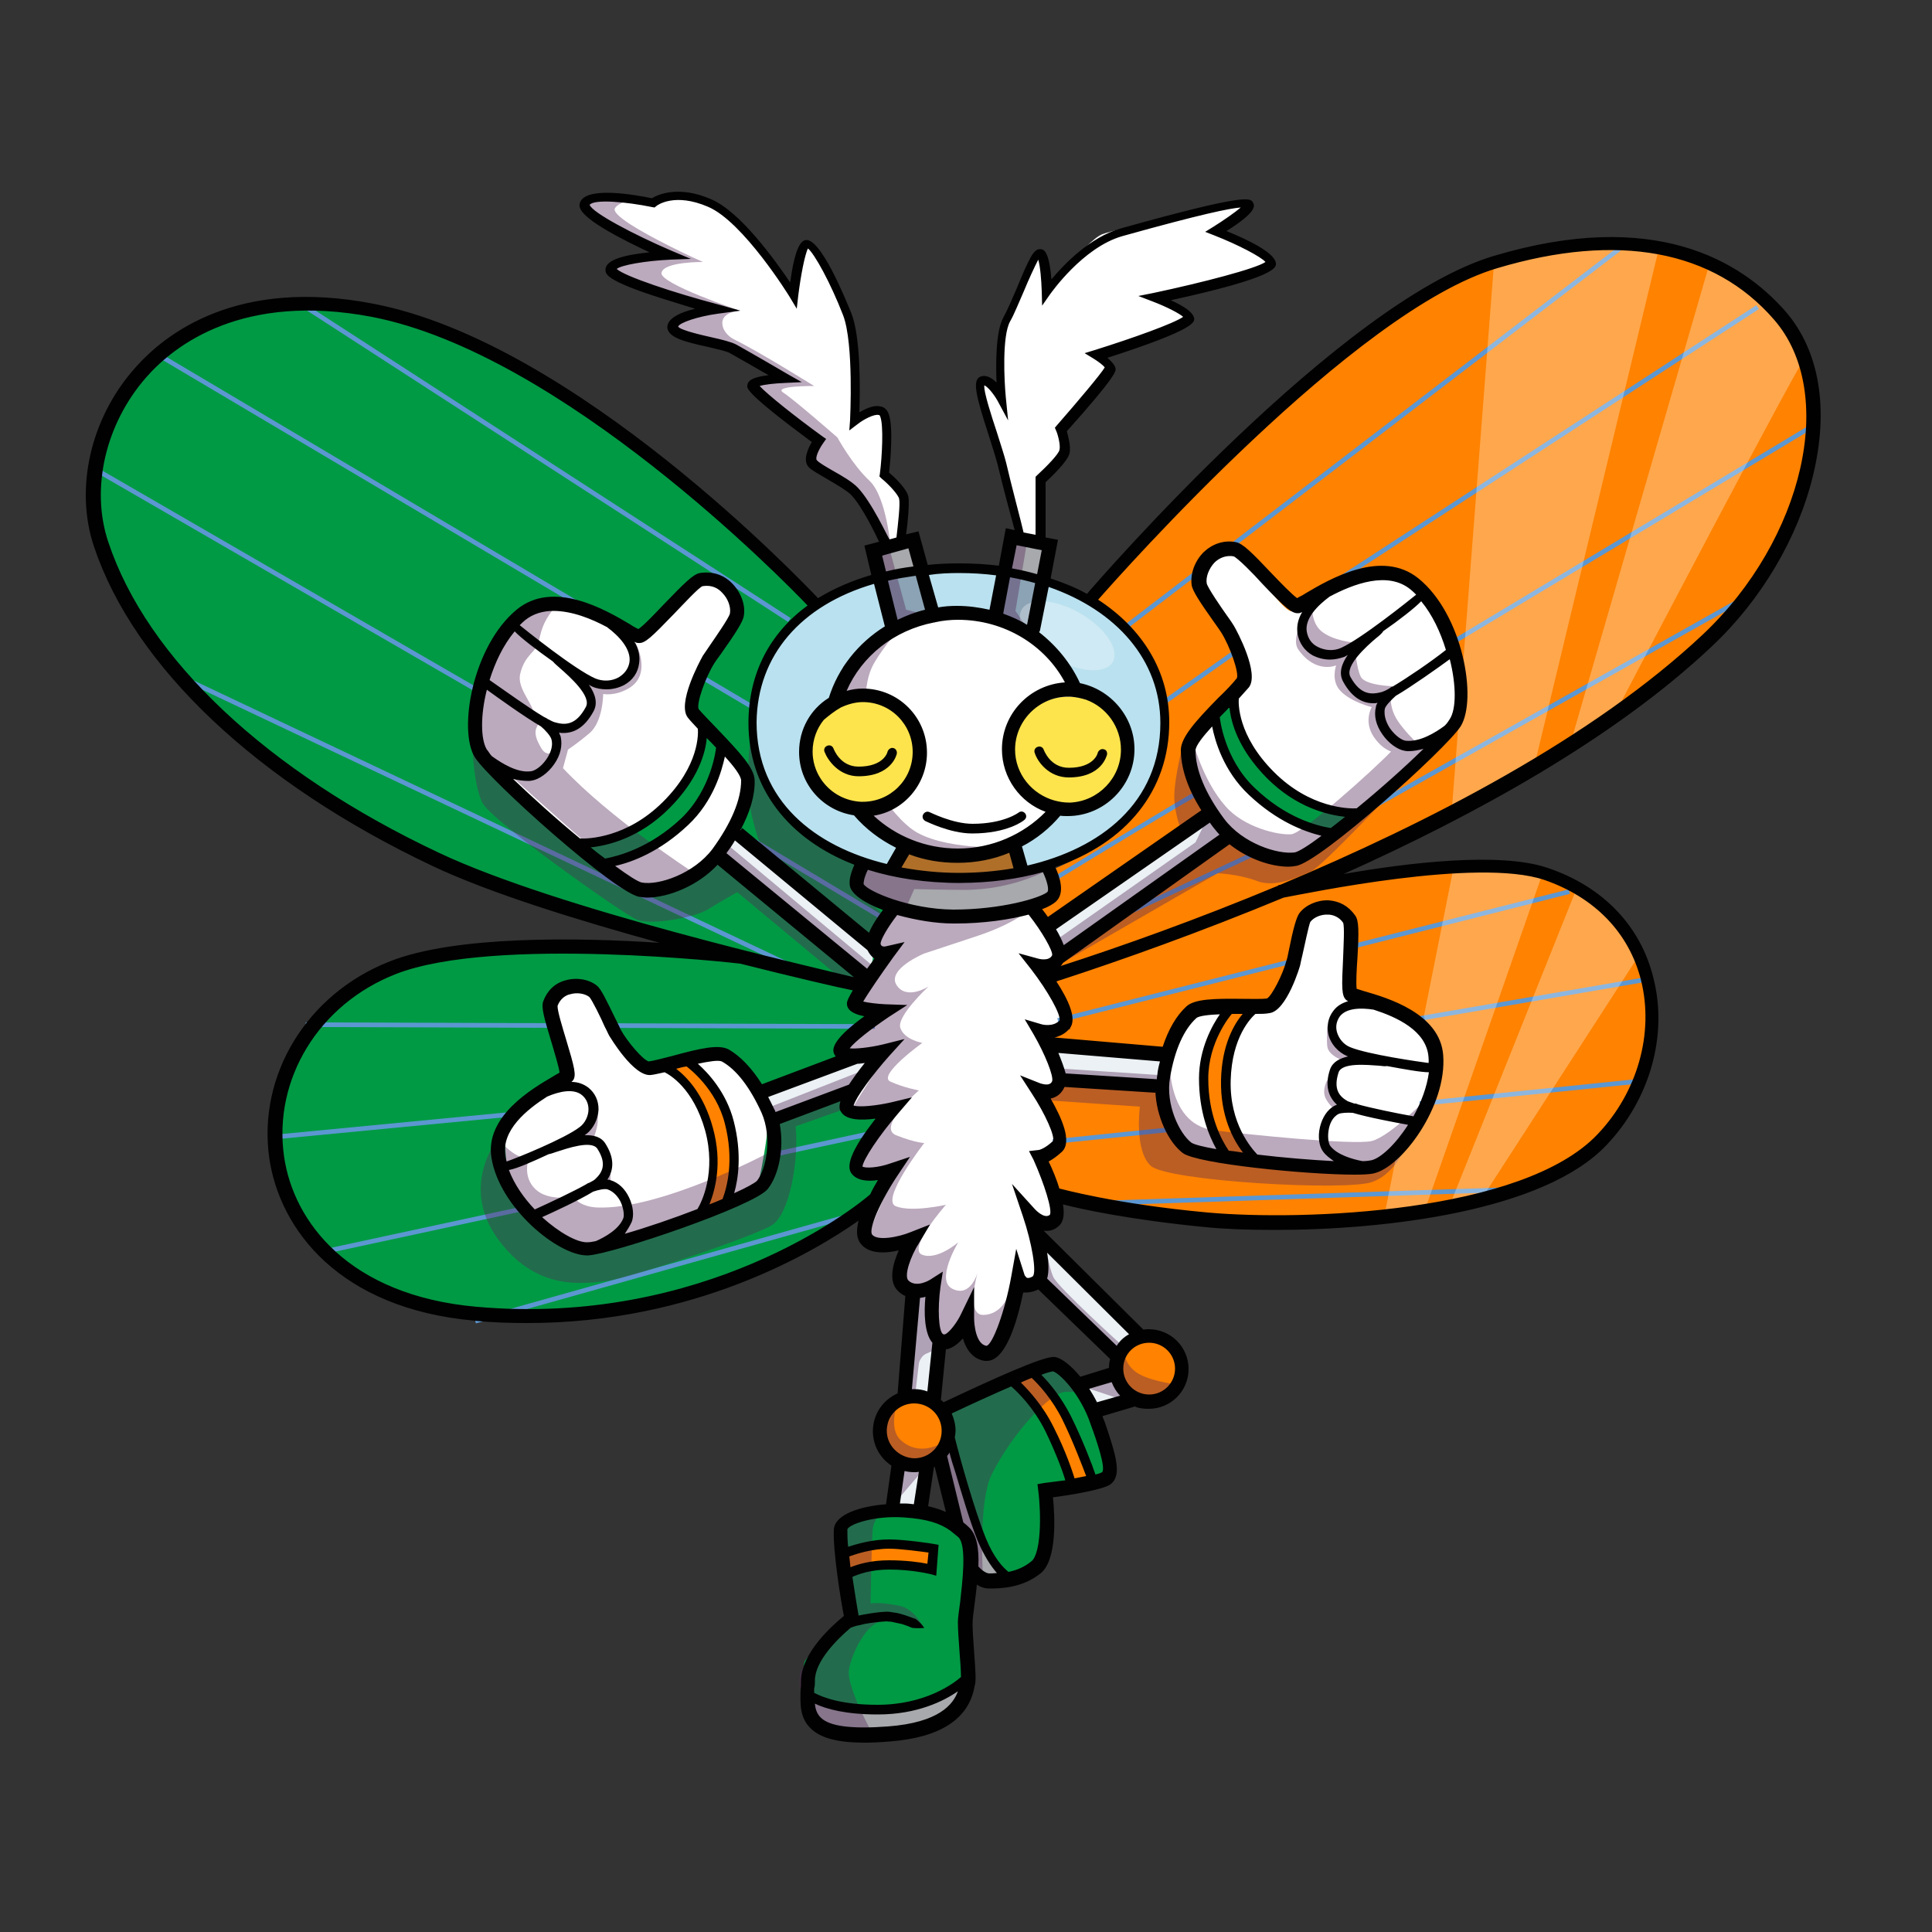 <?xml version="1.0" encoding="utf-8"?>
<!-- Generator: Adobe Illustrator 27.3.1, SVG Export Plug-In . SVG Version: 6.00 Build 0)  -->
<svg version="1.1" id="Layer_1" xmlns="http://www.w3.org/2000/svg" xmlns:xlink="http://www.w3.org/1999/xlink" x="0px" y="0px"
	 viewBox="0 0 500 500" style="enable-background:new 0 0 500 500;" xml:space="preserve">
<rect x="0" y="0" width="500" height="500" fill="#333333" stroke="none"/>
<style type="text/css">
	.st0{fill:#009A44;}
	.st1{fill:#FF8200;}
	.st2{fill:#BAE1EF;}
	.st3{fill:#FFFFFF;}
	.st4{fill:#A7A9AC;}
	.st5{fill:#FEE44C;}
	.st6{fill:#AF6F29;}
	.st7{fill:#EBF1F4;}
	.st8{fill:#8BA3B4;}
	.st9{fill:#5C97D1;}
	.st10{opacity:0.4;fill:#55285B;enable-background:new    ;}
	.st11{opacity:0.4;}
	.st12{fill:#55285B;}
	.st13{opacity:0.3;fill:#FFFFFF;enable-background:new    ;}
	.st14{fill:none;}
	.st15{fill:#010101;}
</style>
<g>
	<path class="st0" d="M225,253.7c0,0-95.4-17.1-135.1-43.5C20.2,163.9,9.9,123,43.8,89.9c16.5-16.2,52.8-10.8,73.7-2.9
		c39.5,15,93.8,69.8,93.8,69.8s-18.2,15.5-16.5,30.4c3.8,34,28.7,36.1,28.6,35.4l-2.4,7.7l11.2,3.9c0,0-7.3,10.6-5.3,12.8
		c1.8,2.2,7.1-2,7.1-2L225,253.7"/>
	<path class="st1" d="M282.4,154.9c0,0,74.2-77,96.9-84.2c22.8-7.1,30.6-12.3,59.6-3.1c40,12.7,33,45.3,28.2,58
		c-5,12.7-18.3,43.2-62.5,68.5s-64.4,34-64.4,34s29.7-6.7,54-2.9c24.2,3.8,31.1,21.8,32.9,32c2.9,17.2-5.6,41.3-37.5,50.9
		c-29.5,8.9-80.8,8.7-104.3,3.6c-23.5-5.1-14-10.9-14-10.9l4.5-6.4l-6.6-10.7l4.8-2.2l-6.2-16.5l9.2,1.4l-7.3-15.4l5.7-3.9
		l-9.4-10.1c0,0,8.3-7.2,6.5-6.4c-1.8,0.6-1.2-5.1-1.2-5.1s18.4-7.2,23-16c4.7-8.8,11.8-20.7,5.6-34.7
		C293.8,160.4,282.4,154.9,282.4,154.9z"/>
	<path class="st0" d="M224.5,254.7c0,0-9.5-1-22.4-3.9c-12.9-2.8-28.9-4-28.9-4s-58.7-5.6-75.4,5.1s-27.6,26.8-26.4,40.8
		c1.7,18.1,5.1,34.3,31.2,42.9s62.8,3.5,72.9,0.6c23-6.9,49-23,49-23l7.5-9.8c0,0-7.3,2.3-9.2-0.3c-1.8-2.6,8.2-15.2,8.2-15.2
		s-10.2,2.4-11.8,0c-1.7-2.4,10.5-15.2,10.5-15.2s-10.6,2.7-11.8,0c-1.2-2.7,10.6-10.1,10.6-10.1s-4.8,0.3-6.9-1.4
		C219.3,259.4,224.5,254.7,224.5,254.7z"/>
	<path class="st2" d="M301.4,188.2c0,22.2-23.1,40.3-53.1,40.3S194,210.4,194,188.2s19.4-40.9,54.3-41.5
		C278.4,146.2,301.4,165.9,301.4,188.2z"/>
	<path class="st3" d="M308,195.3c-0.6-6.4,13.5-17.1,13.8-18.7c1.5-9.9-14.4-24.3-12.3-27.1s4.7-9.2,9-7.4
		c4.3,1.7,12.8,15.7,15.7,16.1c2.9,0.4,21.1-13.4,27.8-9.7s14.1,12.8,15.8,22.4s-2,19.1-6.5,23.9c-4.5,4.8-32.1,29.2-37.5,29.3
		c-5.4,0.1-19-9.6-21.5-13.7S308,195.3,308,195.3z"/>
	<path class="st3" d="M193,202.2c0.6-6.4-13.5-17.1-13.8-18.7c-1.5-9.9,14.4-24.3,12.3-27.1c-2.1-2.8-4.7-9.2-9-7.4
		s-12.8,15.7-15.7,16.1c-2.9,0.4-21.1-13.4-27.8-9.7s-14.1,12.8-15.8,22.4s2,19.1,6.5,23.9c4.5,4.8,32.1,29.2,37.5,29.3
		s19-9.6,21.5-13.7C191.3,213.1,193,202.2,193,202.2z"/>
	<path class="st3" d="M309.4,261.1c7-1.7,16.3-0.5,20.5-1.2c4-0.7,5.1-24.1,10.6-24.1c5.5,0,5.1,0.6,7.6,1
		c2.5,0.5-2.1,16.9,1.2,20.4c3.3,3.5,19.9,5.1,22.2,14.3c2.8,10.8-7.3,28-15.6,30.1c-5.3,1.4-45.4-2.8-49-3.1
		c-3.7-0.3-8.1-16.3-5.6-22.4C304,270,309.4,261.1,309.4,261.1z"/>
	<path class="st4" d="M223.5,222.4c0,0,16,6.6,24.9,6.1c8.9-0.6,23-3.5,23-3.5s4-0.1,1.2,5.1c-2.8,5.2-18.2,6.5-24.1,6.4
		c-5.9,0-26-3.2-27.5-6.5C219.5,226.8,223.5,222.4,223.5,222.4z"/>
	<polygon class="st4" points="229.8,163.4 240.6,159.3 236.3,138.4 226.3,141.9 	"/>
	<polygon class="st4" points="257.8,159.3 261.9,138.4 271.4,141.1 267.7,165.2 	"/>
	<path class="st3" d="M185.5,272.5c0,0,11.6,7,13,12.6c1.5,5.7-2.6,22.7-2.6,22.7s-40.6,17.4-45.2,15.4c-4.6-2.1-19-10.6-19-15.4
		c0-4.8-2.3-14,0.2-17.8s13.8-10.7,13.8-10.7s-4.1-18.8-2.8-20.4c1.3-1.7,6.2-4.2,9.5-1.7c3.3,2.4,7.7,18.3,15.1,18.9
		C174.9,276.6,185.5,272.5,185.5,272.5z"/>
	<path class="st0" d="M218,394.7c0,0-0.9,9.5,0,12.5c0.9,2.9,1.8,12,1.8,12s-10.9,9-11.6,10.9c-0.6,1.9-1.4,15.1,1.6,17
		s28.4,3,35.1-3.1c6.8-6.2,5.8-10.4,6.4-13.6c0.6-3.2-1.9-10.3-1.9-10.3s5.3-18.7,3.2-21.8c-2.1-3.1-15.1-7.1-18.7-7.1
		C230.4,391.2,218,394.7,218,394.7z"/>
	<path class="st0" d="M243.5,377.3c0,0,3-5.2,1.5-7.1c-1.6-1.8-1.3-4.6-1.3-4.6s29.1-14.5,29-12.8c-0.2,1.7,6.6,6.5,10.5,12.1
		c3.8,5.6,5.5,15.4,3.9,17.5c-1.7,2.1-16.2,4.5-16.2,4.5s1.7,14.9-4.7,18.5c-6.3,3.7-13,4.5-13,4.5l-1.7-4.5l-1.9-8.4l-3.1-2.7
		L243.5,377.3z"/>
	<path class="st0" d="M150.1,218.1c0,0,12.1-1.5,21-9c8.9-7.6,10.6-21.1,10.6-21.1l5.2,5c0,0-0.3,9.7-10.7,19.9
		c-8.4,8.3-20.5,11.2-20.5,11.2L150.1,218.1z"/>
	<path class="st1" d="M172.4,275.9l5.7-1.3c0,0,8.7,6.9,10.6,13.1c3,9.7-0.7,23.9-0.7,23.9l-6.2,3c0,0,3.3-9.9,1.5-20
		C180.6,280.4,172.4,275.9,172.4,275.9z"/>
	<path class="st1" d="M318.4,260.1l5.2,0.9c0,0-7.5,7.3-6.4,18.9c1.1,11.6,6.4,20.6,6.4,20.6l-7.9-1.3c0,0-4.7-9.5-4.8-18.8
		C310.9,271.1,318.4,260.1,318.4,260.1z"/>
	<path class="st0" d="M314.1,184.6l4.4-4.5c0,0,2.1,13.4,9,20.2c7.5,7.4,23.1,9.8,23.1,9.8l-5,5.6c0,0-9.9-0.8-19.9-9.2
		C315.7,198.2,314.1,184.6,314.1,184.6z"/>
	<path class="st1" d="M218,407.2c0,0,7.3-2.3,10.3-2.4s13,1.2,13,1.2v-5.2c0,0-10-2-14.2-1c-4.2,1-9.1,2-9.1,2V407.2z"/>
	<path class="st1" d="M261,357.3c0,0,7.6,5.5,9.8,10.7c2.3,5.3,6.9,16.9,6.9,16.9l5.2-2.1c0,0-3.8-11.2-7.3-17
		c-3.5-5.8-8.9-11.1-8.9-11.1L261,357.3z"/>
	<ellipse class="st3" cx="248.9" cy="191" rx="32.6" ry="31.1"/>
	<circle class="st5" cx="223.4" cy="195.7" r="14.4"/>
	<circle class="st5" cx="276.5" cy="194.9" r="14.6"/>
	<path class="st3" d="M232.2,234.1c0,0,8.4,3,16.3,2.6c7.9-0.5,17.6-2.4,17.6-2.4l9.4,12.5l-5.7,3.9l5.7,9.4l-1.4,8l-4.7,0.6
		l4.7,12.6l-4.8,2.2l6.6,10.7l-4.5,6.4l1.8,10.9l-1.3,3.6l-4.2,2.7c0,0,2.1,6.8,1.7,10c-0.4,3.2-1.4,7-3.4,6c-2-1.1-2-1.1-2-1.1
		s-3.4,12-6.3,15.7c-2.9,3.7-8.6-5.3-8.6-5.3s-4.6,5.5-5.6,4.5c-1-1-3-13.7-3-13.7s-7.9-0.2-7.9-2.6c0-2.4,1.9-9.6,1.9-9.6
		s-10.8,1.3-10.6-2.2s7.9-16.1,7.9-16.1s-8.6,4.7-9.2-0.3c-0.6-5,8.2-15.2,8.2-15.2s-12.7,3.2-11.8,0c0.8-3.2,10.5-15.2,10.5-15.2
		s-12.3,5.6-11.8,0c0.5-5.6,10.6-10.1,10.6-10.1s-9.1,1.1-6-5.3c3.2-6.4,8.6-11,8.6-11s-2.5,4.7-4.5-0.7s3.5-9.9,3.5-9.9
		L232.2,234.1z"/>
	<path class="st6" d="M232,225l2-5.3c0,0,6.2,2.4,12.3,2.3c6.1-0.1,16.5-2.8,16.5-2.8l1.4,5.9c0,0-8,2.1-15.8,2.3
		C240.6,227.4,232,225,232,225z"/>
	<polygon class="st7" points="185.5,222.2 189.9,213 226.3,245.3 225,253.7 	"/>
	<polygon class="st7" points="275.5,246.8 271.4,240.3 312.2,210.1 318.4,216.2 	"/>
	<polygon class="st7" points="270.6,269.9 301.4,272.4 300.8,281.3 274.1,280.1 	"/>
	<polygon class="st7" points="227.1,272 219.7,281.9 200.2,290.4 198.5,282.7 	"/>
	<path class="st3" d="M263.8,138.6c-0.2,0.4-10-32.8-9.1-38.9c0.4-2.5,4.9,5.1,4.9,5.1s-2.6-15,0.9-22.6c3.5-7.6,5.9-18.3,8.5-16.7
		c1.4,0.8,2.2,10.3,1.7,10.9c0,0,10.1-14,14.6-15.8c4.5-1.7,36.9-8.1,36.9-8.1l-6.6,8c0,0,15.5,5.4,12.5,8.3
		c-3,2.8-29.6,7.9-29.6,7.9s8.5,2.8,8.8,5.4c0.3,2.6-24.4,9.7-24.4,9.7c11.6,1.6-8.8,19.1-8.8,19.1s2.6,4.3,1.4,6.3s-6,6.7-6,6.7
		v15.4L263.8,138.6z"/>
	<path class="st3" d="M228.8,140.2l4.5-0.7c0,0,2.1-7.9,0.5-10.8c-1.7-2.9-4.9-5-4.6-7.3c0.3-2.4,1-12,0-14.4c-1-2.4-8,1.3-8,1.3
		s1.7-20.7-3.6-31.2s-8.2-15.2-8.6-14.3s-4.2,12.8-4.2,12.8s-14.9-21.6-24-23.5c-9.1-1.9-12,0.6-12,0.6s-17.2-2.4-17.2-0.6
		c0,4.8,20.6,14.1,20.6,14.1S158,67,158,69.3c0,2.3,25.2,10.9,25.2,10.9s-9.7,1-9.2,4.1c0.6,3.1,13.1,3.7,14.9,5.2
		c1.7,1.6,12.9,8.2,12.9,8.2s-6.1-0.6-6.8,2.1s16.6,13.9,16.6,13.9s-2.1,5-1.5,5.9s7.3,3.3,10.4,6.7
		C223.7,129.7,228.8,140.2,228.8,140.2z"/>
	<polygon class="st8" points="228.4,149.5 238.3,147.9 240.6,159.3 229.8,163.4 	"/>
	<polygon class="st8" points="257.8,159.3 260,148.3 270,150.2 267.7,165.2 	"/>
	<polygon class="st7" points="269.8,331.9 269.5,319.6 294.3,345.4 288.7,350.1 	"/>
	<polygon class="st7" points="236.1,334.9 240.6,333.7 241.3,343.9 243.7,347.5 241.3,362.8 234,360.8 	"/>
	<polygon class="st7" points="280.1,358.8 288.5,355.7 292.2,362.1 283.1,365.1 	"/>
	<polygon class="st7" points="233,379.6 240.2,379.6 237.8,391.2 230.5,390 	"/>
	<circle class="st1" cx="237" cy="370.3" r="8.5"/>
	<circle class="st1" cx="297.8" cy="353.8" r="8"/>
	<path class="st4" d="M209.9,439.7c0,0-3.4,2.8,0.9,5.8c6.8,4.8,26.9,3.4,34.1-1.5c7.3-4.9,3.9-8.7,3.9-8.7s-2.8,7.1-19.6,6.7
		C209.9,441.5,209.9,439.7,209.9,439.7z"/>
	<path class="st4" d="M243.5,377.3l2.8-3.8c0,0,4.7,17.5,6.9,22.6c2.2,5,6.9,12.2,6.9,12.2h-6.1l-2.5-2.8l-1.9-8.4l-3.1-2.7
		L243.5,377.3z"/>
	
		<rect x="141.1" y="45.1" transform="matrix(0.543 -0.839 0.839 0.543 -35.922 173.675)" class="st9" width="1.2" height="149.5"/>
	
		<rect x="186.9" y="170.8" transform="matrix(0.51 -0.86 0.86 0.51 -61.863 248.778)" class="st9" width="1.2" height="15.8"/>
	
		<rect x="95.5" y="61.7" transform="matrix(0.51 -0.86 0.86 0.51 -60.018 143.637)" class="st9" width="1.2" height="125.6"/>
	
		<rect x="73.4" y="92.4" transform="matrix(0.501 -0.866 0.866 0.501 -92.929 138.942)" class="st9" width="1.2" height="115.2"/>
	
		<rect x="128.3" y="123.9" transform="matrix(0.428 -0.904 0.904 0.428 -119.688 239.015)" class="st9" width="1.2" height="180.3"/>
	
		<rect x="274.5" y="112.7" transform="matrix(0.794 -0.608 0.608 0.794 4.285 239.329)" class="st9" width="161.1" height="1.2"/>
	
		<rect x="325" y="117.4" transform="matrix(0.838 -0.545 0.545 0.838 -0.36 234.845)" class="st9" width="141.5" height="1.2"/>
	
		<rect x="368.2" y="137.5" transform="matrix(0.857 -0.515 0.515 0.857 -10.756 237.518)" class="st9" width="108.7" height="1.2"/>
	
		<rect x="345.9" y="181.6" transform="matrix(0.872 -0.49 0.49 0.872 -37.678 220.565)" class="st9" width="112.4" height="1.2"/>
	
		<rect x="210" y="204.4" transform="matrix(0.514 -0.858 0.858 0.514 -92.472 290.855)" class="st9" width="1.2" height="45.4"/>
	
		<rect x="298.7" y="174.4" transform="matrix(0.817 -0.577 0.577 0.817 -44.091 211.346)" class="st9" width="23.6" height="1.2"/>
	<path class="st9" d="M271.8,228.8l-0.6-1c6.2-3.8,37-22.5,37.9-22.8l0.4,1.2l-0.2-0.6l0.2,0.6C308.3,206.6,281.9,222.6,271.8,228.8
		z"/>
	
		<rect x="285" y="229" transform="matrix(0.906 -0.424 0.424 0.906 -68.452 151.287)" class="st9" width="42.2" height="1.2"/>
	
		<rect x="191.3" y="231" transform="matrix(3.424489e-03 -1 1 3.424489e-03 -74.358 456.526)" class="st9" width="1.2" height="69.1"/>
	
		<rect x="110.9" y="232.9" transform="matrix(3.412080e-03 -1 1 3.412080e-03 -154.163 375.888)" class="st9" width="1.2" height="64.8"/>
	
		<rect x="69.3" y="290.9" transform="matrix(0.995 -9.564259e-02 9.564259e-02 0.995 -27.416 11.009)" class="st9" width="63.7" height="1.2"/>
	<polygon class="st9" points="198.8,299.7 198.6,298.5 227.6,292.2 225.8,293.9 	"/>
	
		<rect x="82" y="317.6" transform="matrix(0.978 -0.211 0.211 0.978 -64.584 30.271)" class="st9" width="55.4" height="1.2"/>
	
		<rect x="121.1" y="326.8" transform="matrix(0.963 -0.271 0.271 0.963 -82.336 59.441)" class="st9" width="105.4" height="1.2"/>
	
		<rect x="347.9" y="237.4" transform="matrix(0.969 -0.245 0.245 0.969 -46.84 99.911)" class="st9" width="59.4" height="1.2"/>
	
		<rect x="273" y="255.6" transform="matrix(0.969 -0.245 0.245 0.969 -53.531 82.726)" class="st9" width="64.5" height="1.2"/>
	
		<rect x="364.2" y="258.2" transform="matrix(0.986 -0.17 0.17 0.986 -38.22 70.76)" class="st9" width="60.8" height="1.2"/>
	
		<rect x="367.1" y="282.2" transform="matrix(0.995 -0.102 0.102 0.995 -26.682 41.689)" class="st9" width="57.6" height="1.2"/>
	
		<rect x="272.2" y="293.3" transform="matrix(0.995 -0.102 0.102 0.995 -28.369 30.793)" class="st9" width="31.8" height="1.2"/>
	<polygon class="st9" points="277.5,312.2 277.5,311 392.6,307.2 392.6,308.4 	"/>
	<path class="st10" d="M122.3,194c0,0,0.3,9.1,2.5,13.7c2.2,4.6,36.2,28.7,40,30.3c3.9,1.6,15.4-0.7,18.5-2.7c3-1.9,7.5-4.4,7.5-4.4
		l31.5,26.2l4.1-6.7l-37.4-31.2l-10,6.6l-10.9,5.7l-7.9-4.2L122.3,194z"/>
	<path class="st10" d="M194.8,186.9c0,0-2.7,14.9,0,25.2c2.2,8.5,3.8,11.1,3.8,11.1l26.1,22l5.7-7.1l-8.6-7.3l2.8-5.9
		c0,0-16.5-9.5-19.9-12.9C196.8,204.4,194.8,186.9,194.8,186.9z"/>
	<path class="st10" d="M266.2,235.6c0,0-3.8,3.5-13.5,6.7c-13.6,4.5-13.6,4.5-13.6,4.5s-9.6,4-7.1,8.1c2.6,4.1,8.3,0.4,8.3,0.4
		s-8.3,7.7-7.3,10.7c1,3.1,5.7,3.9,5.7,3.9s-11.7,8.4-8.3,10c3.5,1.6,7.4,2.3,7.4,2.3s-11,9.5-5.9,11.6c5.1,2,7.3,2,7.3,2
		s-11.6,14.9-7.3,16.4c4.1,1.6,12.9-0.4,12.9-0.4s-10,11.3-6.2,12.9c3.9,1.6,9.4-3.2,9.4-3.2s-6.1,10-1.4,12.1
		c4.7,2.2,6.4-4.3,6.4-4.3s-3.2,11.1,1.5,11c4.7-0.1,6.3-4.8,6.3-4.8s-0.1,14.9-3.1,14.5c-7.3-0.9-8.6-7.2-8.6-7.2s-3.2,8.1-5.6,4.5
		s-3-13.7-3-13.7s-8.3,0.2-7.9-2.6c0.4-2.8,2.8-9.6,2.8-9.6s-10.2,0.4-10.7-0.9s8-18.9,8-18.9s-12.1,3.5-12,0
		c0.2-3.3,9.8-15.2,9.8-15.2s-10.6,2-9.5-0.2c1.1-2.2,8.7-13.7,8.7-13.7s-12,4.5-11.8,0S229,260,229,260s-8.4,5-7.5,1.1
		c0.9-3.9,9.5-15,9.5-15s-6.4,3.1-6.2-0.7c0.2-3.9,7.6-10,7.6-10l16.3,1.4L266.2,235.6z"/>
	<path class="st10" d="M271.4,225c0,0-9,5.3-21.8,5.3c-4.6,0-13-0.2-13-0.2l-2.4,5.5l-12.4-4.8l2.8-5.9c0,0,15.5,1.7,20.2,2
		C249.4,227.2,271.4,225,271.4,225z"/>
	<polygon class="st10" points="226.3,141.9 230.1,141.7 234.5,157.8 240.6,159.3 229.8,163.4 	"/>
	<polygon class="st10" points="261.9,138.4 265.7,140.8 262.8,158.1 267.7,165.2 257.8,159.3 	"/>
	<path class="st10" d="M128.9,294.6c0,0,3.9,5.4,8,5.1c0,0-1.9,4.7,1.7,8.1c3.4,3.2,9.7,1.9,9.7,1.9s1.7,2.7,6.4,2.8
		c16.2,0.6,43.9-14,43.9-14l-2.6,9.3c0,0-36.5,15.1-43,15.6c-6.4,0.4-15.3-7.9-18.3-11.7C131.8,307.7,128.9,294.6,128.9,294.6z"/>
	<path class="st10" d="M128.9,294.6c0,0-10.5,12.8,0.6,26.9c9.7,12.6,21.5,10.7,27.7,10c6.2-0.8,38.7-11.8,42.7-14.5
		c3.9-2.7,5.6-12.4,6-17.3c0.4-4.9,0-8.2,0-8.2l15-5.3l3.8-9.7l-25.2,9.9c0,0,0.6-1.5,0.6,7.4c-0.1,8.9-3.9,14-3.9,14
		s-38.1,15.6-43,15.6c-4.9-0.1-14.7-6.1-18.3-11.7C131.1,305.9,128.9,294.6,128.9,294.6z"/>
	<path class="st10" d="M229.5,207.7c0,0,3.8,5.5,7.9,7.8c8.9,4.9,25.5,3.7,25.5,3.7s-10.6,4.7-25.4,1.6c-5.3-1.1-14.5-7.9-14.5-7.9
		L229.5,207.7z"/>
	<path class="st10" d="M216.3,181.3l7.8-1.2c0,0-0.1-4,1.7-7.7c1.7-3.4,6.3-9,6.3-9s-12.4,6.7-13.7,8.9
		C217.2,174.5,216.3,181.3,216.3,181.3z"/>
	<path class="st10" d="M168.7,52.5c0,0-7.3-1.7-9.5,1.3c-1.3,1.7,7,6.3,13.9,9.8c4.7,2.4,8.8,4.2,8.8,4.2s-10.2-0.1-10.7,2.8
		c-0.6,2.8,20.3,9.8,20.3,9.8s-6.1,0.3-4.2,4.8c0.4,0.8,1.2,1.9,2.8,2.7c6.2,3,20.6,12,20.6,12s-10.8-0.1-8,1.7s14,11.6,14,11.6
		s3.9,7.1,8.3,11.2c4.4,4.1,5.5,17.2,5.5,17.2s-6.9-14.2-10.5-16.2c-3.6-1.9-9.5-5.8-9.5-5.8l1.7-5.9c0,0-17.9-11.7-16.8-13.9
		c1.4-2.7,6.8-2.1,6.8-2.1s-6.3-4.8-12.9-7.6c-7.3-3-14.8-4.2-14.9-5.8c-0.3-2.6,9.2-4.1,9.2-4.1l-24.9-10l2.9-2.8l9.3-1.8
		c0,0-20.3-10.2-19.1-13.9C152.3,49.5,168.7,52.5,168.7,52.5z"/>
	<path class="st10" d="M243.7,347.5c0,0-0.6,1.5-3.7,2.7c-1.9,0.7-2.2,2.7-2.2,2.7l-0.9,7.6l-3,0.4l2.2-26l4.5-1.2l1.3,11.1
		L243.7,347.5z"/>
	<path class="st10" d="M270.6,322.1c0,0,0.8,5.8,2,8.4c1.2,2.7,18,17.9,18,17.9l-0.8,3l0,0L269.5,333L270.6,322.1z"/>
	<path class="st10" d="M302.7,272c0,0-1.6,18.8,11.4,20.5c8.6,1.1,36.1,3.9,40.9,2.8c5-1.3,14.8-11.6,14.8-11.6s-7.3,16.2-11.5,17.1
		c-4.2,0.9-48.7-0.9-51.3-2.3s-7.3-11-7.3-11L302.7,272z"/>
	<polygon class="st10" points="273.7,276.5 301.1,278.3 299.8,281.2 274.1,280.1 	"/>
	<path class="st10" d="M274.1,280.1l-4,4.6l24.9,1.7c0,0-1.5,11.3,2.8,15.3c4.3,4,50.6,6.6,57.3,4.2c6.7-2.4,9.3-10.7,9.3-10.7
		s-7.7,5.6-10.3,6.5c-2.6,0.9-43.1,0.4-47.1-3.3c-3.9-3.8-7.3-17.2-7.3-17.2L274.1,280.1z"/>
	<path class="st10" d="M230.7,390c0,0-4.1,1.5-4.8,5.4c-0.3,1.7-0.6,19.6-0.6,19.6s1.6-0.6,7.6,0.6c3.9,0.8,6.2,5.8,6.2,5.8
		s-7.6-2.2-11.2-1.7c-3.6,0.5-7.5,8.1-8.2,12.5c-0.6,4.4,6.1,16.5,6.1,16.5s-12.1,0.3-15.1-3.1c-2.8-3.4-4.9-10.5-3.1-13.7
		c1.7-3.2,12.9-11.9,12.9-11.9l-2.3-25.3L230.7,390z"/>
	<path class="st10" d="M280.1,360.8c0,0,0.8-0.6-4.2-0.6c-4.1,0-14,10.9-19.2,21.3c-3.8,7.4-2.2,28.5-2.2,28.5l-7.6-16.5l-3.2-15
		l1.8-8.1l-1.2-5.3l26.5-11.2l4.9,0.9L280.1,360.8z"/>
	<path class="st10" d="M232.2,363.2c0,0-2.3,6.4,0.8,9.4c4.9,4.6,10.6,0.9,10.6,0.9s-3.9,6.8-7.5,6.1s-9.1-5.4-9.1-5.4L232.2,363.2z
		"/>
	<g class="st11">
		<polygon class="st12" points="239.1,380.2 230.7,390 233,379.6 		"/>
	</g>
	<path class="st10" d="M290.7,348.5c0,0-0.2,3.7,2.8,6.2c2.8,2.6,11,3.6,11,3.6l-6.6,5l-9.6-5.1L290.7,348.5z"/>
	<polygon class="st10" points="292.1,362.8 280.1,358.8 287.3,356.2 	"/>
	<polygon class="st10" points="273.3,243.3 309.4,218 312.2,212.2 318.4,216.2 273.3,250.1 	"/>
	<path class="st10" d="M305.8,194.2c0,0-2.4,9.3-1.8,13.8c0.5,4.5,2.1,7.8,2.1,7.8l6.1-3.6L305.8,194.2z"/>
	<path class="st10" d="M273.3,250.1l45.1-34l6.5,3.9l11.1,2.3l33.7-27.5c0,0-26.7,29-30.4,30.7c-3.7,1.6-9.2,4.3-14,2.5
		c-4.7-1.8-10.2-2-10.2-2L273.3,250.1z"/>
	<path class="st10" d="M368.3,193.7l1.5-1.3l-2.6,0.3c-1.6-1.4-3.6-3.5-5.3-5.9c-3.3-4.7-1.5-9.2-1.5-9.2s-7-0.2-8.2-2.4
		c-1.2-2.2-1.7-8.9-1.7-8.9s-5.5-0.4-8.6-3c-3.1-2.7-2.2-7.9-2.2-7.9s-6.2,9.2-3.7,12.7c4.5,6.4,9.8,4.1,9.8,4.1s-1.5,4,1.2,6.7
		c2.7,2.8,8,4.1,8,4.1s-2.5,4.2,1.2,8.6c1.2,1.5,2.5,2.4,3.8,2.9c-4.6,4.8-22.9,21.2-25.8,21.4c-3.4,0.3-12.3-1.8-17-7.2
		c-6.1-6.9-8.6-17.3-8.6-17.3s-4.8,6.9,7.1,21.1c8.4,10.1,20.4,10.6,20.4,10.6l29.9-25.4c2.2-0.2,3.8-3.3,3.8-3.3
		S369.3,194.4,368.3,193.7z"/>
	<path class="st10" d="M145.7,198.8l1.3-4.8c0,0,2.8-1.9,5.5-4.2c3.6-3,3.6-10.2,3.6-10.2s3.2,0.7,7-1.7c5.7-3.8,1.3-11.7,1.3-11.7
		s-1.3,8.8-2.8,10.3c-1.6,1.5-9.7-0.5-9.7-0.5s2,8.1-0.8,10.9c-2.8,2.8-9.1,1.9-9.1,1.9s1.4,2.7,1,5.6c-0.1,0.6-1.7,1.2-2.8-0.6
		c-3.1-5-0.8-5.6-0.7-7.1c0.1-0.8-1.1-1.7-1.5-2.7c-0.8-2.7-4.1-6.1-3.4-9.5c1.2-5.2,4.2-5.7,4.8-8.4c0.9-4.1,1.6-5.7,4.5-9.4
		c0,0-10.2,0.6-16.5,10.7c-3.6,5.7-5.3,22.9-2.6,26.3c2.8,3.3,39.7,36.4,43.3,37.5c3.7,1,10.9-5.7,10.9-5.7S157.9,211.8,145.7,198.8
		z"/>
	<path class="st10" d="M154.6,285.6c0,0,0.2,0.2,0.1,4.5c0,2.1-1.7,6.1-1.7,6.1l-2.9-0.9L154.6,285.6z"/>
	<polygon class="st10" points="158,302.9 158,306.9 154.7,307.2 	"/>
	<path class="st10" d="M343.5,265.6c0,0-0.2,3.6,0,5.2c0.3,2.6,4.7,3.9,4.7,3.9l2.5-1L343.5,265.6z"/>
	<path class="st10" d="M343.5,279.5c0,0-1.5,2.6-0.4,4.8c1.1,2.1,3,3.4,3,3.4l0.8-1.4L343.5,279.5z"/>
	<ellipse transform="matrix(0.5 -0.866 0.866 0.5 -4.359 321.463)" class="st13" cx="276.2" cy="164.5" rx="6.7" ry="13.6"/>
	<path class="st13" d="M386.7,67.4l-11,142.6l21.6-12.7l31.9-132.5c0,0-16.8-3.8-27.1-0.9C397.2,65.2,386.7,67.4,386.7,67.4z"/>
	<path class="st13" d="M406.4,192.5l36.2-124.9c0,0,9.4,4.1,18.2,13c0.8,0.8,6.3,14.2,6.7,11.5c0.4-2.8-48.8,91.2-48.8,91.2
		L406.4,192.5z"/>
	<path class="st13" d="M376.3,223.9l-7.8,39.1l3.6,11.9c0.3,5-3.5,11-5.8,15.4l-5.2,10.1l-2.8,14.1h10l31.1-89L376.3,223.9z"/>
	<polygon class="st13" points="408.2,229.5 375.2,311.9 382.7,311.4 424.9,246.1 415.6,235.7 	"/>
	<g id="ink_1_">
		<path class="st14" d="M231.8,139c0.5-3.4,1-8.6,0.7-10c-0.2-1-2.6-3.6-4.6-5.3l-0.5-0.5l0.1-0.6c0.6-4.6,1-12.6,0.1-14.9
			c-0.1-0.3-0.3-0.4-0.4-0.4c-1.2-0.3-3.9,1.3-5.5,2.4l-2.1,1.6l0.2-2.7c0-0.2,1-19.8-1.8-27.1c-3.3-8.4-7.4-15.9-9.1-17.3
			c-0.8,1.5-1.9,7.2-2.5,12.1l-0.4,3.5l-1.8-3c-0.1-0.2-12.2-19.6-21.2-23.4c-8.7-3.7-13.1-0.3-13.3-0.2l-0.5,0.4l-0.6-0.1
			c-6.8-1.5-15-2.1-16.2-0.6c0.6,2,11.4,7.8,21.2,11.9l5,2.1l-5.3,0.2c-6.4,0.3-12.7,1.4-13.9,2.4c1.9,1.8,14.9,6.2,26.3,9.2
			l5.7,1.6l-5.9,0.8c-5,0.7-9.8,2.3-10.2,3.3c0.5,1,6.1,2.3,8.7,2.8c2.8,0.6,5.1,1.2,6.4,1.9c3,1.7,13.1,7.5,13.2,7.6l3.7,2.1
			l-4.2,0.2c-2.8,0.1-5.5,0.5-6.7,0.8c2,2.1,9.4,7.9,16.2,13l1,0.7l-0.7,1c-1.3,1.8-2.1,4-1.7,4.5c0.6,0.6,2.5,1.7,4.1,2.7
			c2.5,1.4,5,2.8,6.4,4.3c3.7,3.8,7.9,12.9,8.1,13.4L231.8,139z"/>
		<path class="st14" d="M196,187.2c0,20.4,15.1,32.1,33.7,36.7l2.4-4.2c-4.2-2.1-8-5-10.9-8.4c-8.1-1.1-14.2-8.1-14.2-16.4
			c0-5.9,3.1-11.1,7.7-14c2.4-7.7,7.5-14.3,14.5-18.5l-2.8-11C207.3,156.6,196,169.6,196,187.2z"/>
		<path class="st14" d="M185.8,223.6c-5,5.4-12.7,8.5-18.3,8.5c-0.7,0-1.4-0.1-1.9-0.2c-6.2-0.9-38.7-30.1-42.6-36.1
			c-4.4-7-0.6-29,10.9-38.3c9.5-7.7,22.9,0.1,29.3,3.9c0.7,0.5,1.7,0.9,2.1,1.2c1.3-0.9,4.4-4.1,6.5-6.3c5.3-5.6,7.6-7.9,9.4-8.2
			c3.1-0.6,6.1,0.4,8.3,2.6c2.3,2.3,3.5,5.6,3.1,8.5c-0.2,1.5-2.1,4.4-5.9,9.8c-0.7,1-1.3,1.9-1.7,2.4c-2.3,3.6-4.7,10.5-4.1,11.9
			c1,1.3,2.8,3.2,4.8,5.1c5.9,6,9.6,10.2,9.7,13.4c0,3.9-1.2,8.3-3.7,12.9l0.5-0.6l32.8,27.1c0.8-2,2.3-4.2,3.6-5.9
			c-4.9-1.8-8.4-4.1-8.6-6.5c-0.1-1.9,0.6-3.9,1.2-5.2c-17.1-6.5-27.4-19.7-27.4-36.7c0-12.8,5.5-23.1,15.3-30.4
			c-6.1-6.3-63.6-65.3-112.8-74.7c-33.2-6.4-50.9,7.1-58.4,15.7c-10.6,12-14.4,28.6-9.8,42.5c10,30.2,41.3,59.6,85.6,80.5
			c30.8,14.6,96.4,29.5,107.5,31.9L185.8,223.6z"/>
		<path class="st14" d="M224.5,245.8l-34.3-28.4c-0.6,1.1-1.4,2.2-2.2,3.3l36.4,29.9c0.6-0.9,1.3-1.8,1.9-2.8
			C225.6,247.6,224.9,246.9,224.5,245.8z"/>
		<path class="st14" d="M232.3,160.4c2.2-1.1,4.6-1.9,7.1-2.6l-2.4-8.9c-2.5,0.3-4.9,0.7-7.2,1.3L232.3,160.4z"/>
		<path class="st14" d="M247.8,156.8c2.8,0,5.7,0.4,8.4,1v-0.1l1.7-8.8c-3.1-0.4-6.3-0.6-9.6-0.6c-2.6,0-5.1,0.1-7.5,0.3l2.3,8.6
			C244.5,157,246.2,156.8,247.8,156.8z"/>
		<path class="st14" d="M130.8,299.3c0.1,0.5,0.2,1,0.3,1.5c2.4-0.8,15-6,18.9-8.9c1.4-1.1,2.3-2.8,2.3-4.6c0-1.5-0.6-2.8-1.7-3.7
			c-2.2-1.7-6-0.9-9,0.4C136.4,287.1,129.7,292.5,130.8,299.3z"/>
		<path class="st14" d="M136.1,160.5c-0.5,0.4-0.9,0.8-1.4,1.3c1.5,1.3,14.2,11.5,19.6,13.8c1.8,0.8,4.1,0.7,6-0.3
			c1.6-0.8,2.5-2.2,2.8-3.9c0.6-3.4-2.8-6.8-5.8-9.1c-4-2.1-9.1-4.3-13.8-4.3C140.8,158.1,138.3,158.7,136.1,160.5z"/>
		<path class="st14" d="M222.1,275L222.1,275l-23.1,8.7c0.5,0.9,0.9,1.8,1.4,2.8c0.2,0.4,0.3,0.7,0.5,1.1l18.9-7.2l0.1,0.1
			c1-1.6,2.4-3.5,4.3-5.8C223.4,275,222.8,275,222.1,275z"/>
		<path class="st14" d="M227.1,305.7c-2.6,0.4-5.5,0.2-6.9-1.8c-1.5-2.1,0.6-6.9,6.3-14.1c-3.8,0.5-7.6,0.4-8.9-1.7
			c-0.2-0.4-0.6-1.1-0.2-2.8l-15.7,5.9c1.2,6.4-0.3,13.3-3.1,16.8c-3.4,4.3-40.2,16.8-46.5,17.2c-0.1,0-0.2,0-0.3,0
			c-7.5,0-22.5-12.5-24.7-25.2c-1.8-10.7,10.6-18,15.9-21.1c0.6-0.4,1.3-0.7,1.7-1c-0.2-1.5-1.3-5.1-2-7.6c-2-6.6-2.8-9.4-2.2-10.9
			c1-2.7,3-4.6,5.8-5.4c2.8-0.8,6-0.3,8.1,1.4c1.1,0.8,2.5,3.5,5,9c0.5,1,0.8,1.8,1.1,2.3c1.7,3.2,5.9,7.9,7.3,8.3
			c1.4-0.2,3.7-0.8,6-1.4c7.3-1.9,12.1-3,14.7-1.7c3.2,1.7,6.1,4.8,8.6,9l19.1-7.2c-0.1-0.2-0.3-0.4-0.4-0.6
			c-0.4-0.9-1.3-3.2,7.8-9.8c-1.7-0.4-3.1-0.9-3.9-1.7c-0.5-0.6-0.6-1.2-0.6-1.9c0.1-0.6,0.6-1.7,1.5-3.1
			c-3.6-0.8-14.8-3.3-29.1-6.9l0,0c-0.6-0.1-63.7-7.3-89.2,2.7c-19.9,7.8-31.8,27.2-28.9,47.1c2.5,16.9,16.8,36.1,49.9,39
			c58.8,5.2,97.7-25.5,101.6-28.7C225.7,308.1,226.3,306.9,227.1,305.7z"/>
		<path class="st14" d="M267.9,150.9c-2.1-0.6-4.2-1.1-6.5-1.5l-1.7,9c0,0.2-0.1,0.3-0.2,0.5c2.2,0.7,4.3,1.7,6.2,2.9L267.9,150.9z"
			/>
		<path class="st14" d="M140.7,185.5c0.2,0,0.4,0.1,0.6,0.3c0.1,0.1,0.2,0.1,0.3,0.2c0.8,0.5,1.6,0.8,1.9,0.9
			c2.7,0.7,5.5,0.8,8.1-3.9c1.6-2.8-4.2-8-6.7-10.1c-0.8-0.6-1.4-1.2-1.7-1.6c0,0,0-0.1-0.1-0.1c-4.2-2.9-8.4-6.2-9.9-7.8l0,0
			c-2.9,3.5-5,8-6.4,12.6C131,179.1,137,183.3,140.7,185.5z"/>
		<path class="st14" d="M184.3,219.7c4.9-6.6,7.4-12.7,7.4-17.7c0-1.2-2-3.7-4.2-6.2c-0.7,3.6-2.9,11.5-9.5,17.7
			c-7.3,6.9-14.3,9.5-18.8,10.6c3.3,2.5,5.9,4.1,6.9,4.3C170.4,229,179.5,226.1,184.3,219.7z"/>
		<path class="st14" d="M137.4,199.7c1-0.1,2.7-1.3,4-3.1c0.7-1,1.8-3.1,1.3-5.2c-0.2-0.8-1.7-2.3-2.7-3.3c-4.1-2.4-11-7.3-14-9.5
			c-1.7,6.7-1.7,12.9,0,15.5c0.3,0.5,0.7,1,1.3,1.7C129.8,197.5,133.9,200,137.4,199.7z"/>
		<path class="st14" d="M176.4,211.8c7.9-7.5,9-18,9-18.2h0.1c-0.8-0.9-1.7-1.7-2.4-2.5L183,191c-0.4,3.8-2.2,10.6-9.7,18.2
			c-7.7,7.7-15.8,9.5-20.2,10c1.3,1,2.5,2,3.7,2.9C160.3,221.5,168.3,219.4,176.4,211.8z"/>
		<path class="st14" d="M171.5,207.6c9.5-9.5,9.2-17.9,9.1-19c-1-1.1-1.9-2.1-2.6-2.9l0,0c-2.8-3.6,3-14.5,3.9-16
			c0.3-0.5,0.9-1.4,1.7-2.5c1.5-2.1,5-7.2,5.3-8.4c0.3-1.7-0.6-3.9-2-5.4c-1-0.9-2.7-2-5.1-1.7c-1,0.4-4.8,4.4-7.3,7.1
			c-5.9,6.2-7.5,7.8-9.3,7.6c-0.3,0-0.6-0.1-1-0.3c1,1.7,1.6,3.6,1.2,5.6c-0.4,2.4-1.8,4.4-3.9,5.6c-1.4,0.7-2.9,1.1-4.5,1.1
			c-1.3,0-2.5-0.3-3.7-0.7c-0.2-0.1-0.6-0.3-0.9-0.5c1.6,2.3,2.4,4.7,1.2,6.9c-2.4,4.4-5.3,5.6-7.8,5.6c-0.4,0-0.7,0-1.1-0.1
			c0.2,0.4,0.4,0.6,0.4,1c0.6,2.3,0,4.8-1.7,7.2c-1.6,2.3-3.9,3.9-5.7,4.2c-0.4,0.1-0.7,0.1-1.1,0.1c-1.3,0-2.6-0.3-3.8-0.6
			c4.8,4.7,11.3,10.5,17.3,15.4C152.2,216.9,162.2,216.8,171.5,207.6z"/>
		<path class="st14" d="M229.2,147.9c2.3-0.6,4.6-0.9,7.1-1.3l-1.3-4.7l-6.8,1.8L229.2,147.9z"/>
		<path class="st14" d="M344,154.5c-3.1,2.3-6.3,5.7-5.9,9.1c0.3,1.7,1.3,3,2.8,3.9c1.8,1,4,1.1,6,0.3c5.2-2.3,18-12.5,19.6-13.8
			c-0.5-0.5-0.9-0.9-1.4-1.3C359.1,147.8,350.3,151.2,344,154.5z"/>
		<path class="st14" d="M336,158.6c-1.7,0.1-3.4-1.5-9.3-7.6c-2.6-2.7-6.3-6.7-7.4-7.1c-0.4-0.1-0.6-0.1-1-0.1c-1.8,0-3.2,0.9-4,1.7
			c-1.5,1.5-2.3,3.7-2,5.4c0.3,1.1,3.8,6.2,5.3,8.4c0.7,1.1,1.4,2,1.7,2.5c0.9,1.6,6.7,12.4,3.9,16c-0.6,0.8-1.6,1.8-2.6,2.9
			c-0.1,1.1-0.5,9.5,9.1,19c9.4,9.4,19.4,9.5,21.4,9.4c6.1-5,12.5-10.8,17.3-15.4c-1.2,0.4-2.5,0.6-3.8,0.6c-0.4,0-0.7,0-1.1-0.1
			c-1.8-0.3-4.1-1.9-5.7-4.2c-1.7-2.4-2.2-4.9-1.7-7.2c0.1-0.3,0.3-0.6,0.4-1c-0.4,0.1-0.7,0.1-1.1,0.1c-2.6,0-5.4-1.2-7.8-5.6
			c-1.2-2.2-0.4-4.6,1.2-6.9c-0.4,0.2-0.6,0.4-0.9,0.5c-1.1,0.5-2.4,0.7-3.7,0.7c-1.6,0-3.1-0.4-4.5-1.1c-2.2-1.2-3.6-3.2-3.9-5.6
			c-0.3-2,0.2-3.9,1.2-5.6C336.7,158.5,336.3,158.6,336,158.6z"/>
		<path class="st14" d="M368,155.7L368,155.7L368,155.7c-1.6,1.7-5.7,4.9-9.9,7.8v0.1c-0.3,0.4-0.8,0.8-1.7,1.6
			c-2.5,2.2-8.3,7.3-6.7,10.1c2.6,4.8,5.4,4.7,8.1,3.9c0.4-0.1,1.1-0.5,1.9-0.9c0.1-0.1,0.2-0.2,0.3-0.2c0.2-0.1,0.4-0.2,0.6-0.3
			c3.7-2.2,9.7-6.5,14-9.5C373,163.7,370.9,159.2,368,155.7C368,155.6,368,155.6,368,155.7z"/>
		<path class="st14" d="M363.8,191.8c3.5,0.5,7.6-2.1,10.1-3.9c0.6-0.6,1-1.3,1.3-1.7c1.6-2.6,1.7-8.8,0-15.5c-2.9,2.1-9.7,7-14,9.5
			c-1.1,0.9-2.5,2.5-2.8,3.3c-0.6,2.1,0.6,4.2,1.3,5.2C361.1,190.6,362.7,191.7,363.8,191.8z"/>
		<path class="st14" d="M269,163.8c4.6,3.4,8.4,8,10.6,13.2c8.1,1.5,14.1,8.5,14.1,17.1c0,9.5-7.8,17.3-17.3,17.3
			c-0.6,0-1.3-0.1-1.9-0.1c-2.8,3.2-6.2,6-10,8h0.1l1.4,4.9c19-4.4,34.4-16.2,34.4-36.9c0-16.2-11.3-29.2-28.9-35.2l-2.1,11.1
			C269.3,163.3,269.1,163.6,269,163.8z"/>
		<path class="st14" d="M316.8,211.9c4.8,6.4,13.9,9.4,18.3,8.7c1-0.2,3.5-1.8,6.9-4.3c-4.5-1-11.6-3.7-18.8-10.6
			c-6.6-6.2-8.7-14.1-9.5-17.7c-2.3,2.5-4.2,5-4.2,6.2C309.4,199.1,312,205.3,316.8,211.9z"/>
		<path class="st14" d="M217.6,206.4c1.6,0.8,3.4,1.3,5.3,1.4c0.2,0,0.3,0,0.5,0c7.2,0,12.9-5.8,12.9-12.9c0-7.2-5.8-12.9-12.9-12.9
			c-2,0-4,0.5-5.7,1.4c-1.7,0.8-3.1,2-4.3,3.4c-1.8,2.2-2.9,5-2.9,8.2C210.5,199.9,213.4,204.3,217.6,206.4z M214.2,193.1
			c0.6-0.2,1.3,0.1,1.6,0.7c0.1,0.2,1.7,4.7,6.5,4.7l0,0c6.5,0,7.5-3.8,7.5-3.9c0.2-0.6,0.8-1.1,1.5-0.9c0.6,0.2,1.1,0.7,0.9,1.4
			c-0.1,0.3-1.3,5.9-9.9,5.9l0,0c-5.2,0-8-4.1-8.8-6.3C213.3,193.9,213.6,193.2,214.2,193.1z"/>
		<path class="st14" d="M262.3,224.7l-1.1-4c-4.1,1.7-8.6,2.6-13.4,2.6c-4.4,0-8.6-0.8-12.5-2.2l-2,3.6c4.9,0.9,9.8,1.4,14.9,1.4
			C253,226,257.7,225.6,262.3,224.7z"/>
		<path class="st14" d="M290.2,194c0-5.9-3.8-10.9-9-12.9c-1.3-0.5-2.7-0.7-4.1-0.8c-0.2,0-0.4,0-0.6,0c-7.5,0-13.7,6.2-13.7,13.7
			c0,6.3,4.4,11.7,10.3,13.2c1.1,0.3,2.3,0.5,3.5,0.5c0.3,0,0.5,0,0.7,0C284.4,207.3,290.2,201.3,290.2,194z M276.6,201.1
			L276.6,201.1c-5.2,0-8.1-4.1-8.8-6.3c-0.2-0.6,0.1-1.3,0.7-1.6c0.6-0.2,1.3,0.1,1.6,0.7c0.1,0.2,1.7,4.7,6.5,4.7l0,0
			c6.5,0,7.5-3.8,7.5-3.9c0.2-0.6,0.8-1.1,1.5-0.9c0.6,0.2,1.1,0.7,0.9,1.4C286.5,195.5,285.3,201.1,276.6,201.1z"/>
		<path class="st14" d="M268.2,138.4v-15l0.4-0.4c2.6-2.4,5.5-5.5,5.8-6.6c0.3-1.5-0.6-4.2-0.9-5l-0.3-0.7l0.5-0.6
			c5.5-6.2,11.4-13.2,12.4-15c-0.4-0.5-1.7-1.6-2.9-2.3l-2.3-1.4l2.6-0.8c9.8-3.1,20.5-7,22.9-8.6c-1-0.9-4.3-2.7-7.7-3.9l-3.9-1.5
			l4-0.8c12.7-2.7,26.5-6.3,28.9-8c-1.1-1.4-6.9-4.4-13.3-6.9L312,60l2.1-1.3c2.7-1.6,5.7-3.6,7.1-5c-2.8,0.3-10.2,1.7-30.6,7.4
			C280.2,64,272,76,271.9,76.1l-2.1,3l-0.1-3.7c-0.1-3-0.5-6.5-0.9-8.2c-1,1.7-2.6,5.4-3.7,8.1c-1.2,2.9-2.5,6-3.6,7.9
			c-2.1,3.9-1.5,15.4-1.1,19.6l0.6,6l-2.8-5.2c-1.1-1.9-2.6-3.7-3.4-3.9c-0.1,1.8,1.9,8.1,3.2,11.9c1,3.1,2,6.1,2.5,8.2
			c1.2,5.3,4.1,15.8,4.7,18L268.2,138.4z"/>
		<path class="st14" d="M275.4,244.6l40.3-28.6c-0.6-0.6-1.2-1.3-1.7-2c-0.3-0.4-0.6-0.7-0.8-1.2l-39.8,27.6
			C274.2,241.9,274.9,243.4,275.4,244.6z"/>
		<path class="st14" d="M270.5,210.2c-6.6-2.5-11.3-8.8-11.3-16.2c0-9.2,7.3-16.8,16.3-17.3c-5.1-9.6-15.6-16.2-27.7-16.2
			c-1.9,0-3.9,0.2-5.7,0.6H242c-0.1,0-0.3,0.1-0.4,0.1c-10.2,1.9-18.6,8.7-22.6,17.7c1.4-0.4,2.8-0.6,4.2-0.6
			c9.2,0,16.6,7.4,16.6,16.6c0,8.3-6.1,15.1-14,16.3c5.6,5.3,13.3,8.5,21.8,8.5C256.7,219.7,264.8,216,270.5,210.2z M238.9,210.8
			c0.3-0.6,1-0.8,1.7-0.6c0.1,0,5.9,3,11.1,3l0,0c8.2,0,11.9-2.8,11.9-2.9c0.6-0.4,1.3-0.4,1.7,0.2c0.5,0.6,0.4,1.3-0.2,1.7
			c-0.2,0.2-4.4,3.5-13.5,3.5l0,0c-5.9,0-11.9-3.2-12.2-3.3C238.8,212.2,238.5,211.4,238.9,210.8z"/>
		<path class="st14" d="M269.8,225.6c-6.4,1.8-13.7,2.8-21.6,2.8c-8.7,0-16.7-1.2-23.7-3.4c-0.6,1.1-1.1,2.5-1.1,3.7
			c1.1,1.9,11.9,6.5,23.2,6.6c12.6,0.1,22.4-2.8,24.2-4.5C271.4,230.3,270.9,227.9,269.8,225.6z"/>
		<path class="st14" d="M269.6,142.4l-6.5-1.3l-1.1,6c2.2,0.4,4.4,0.9,6.5,1.5L269.6,142.4z"/>
		<path class="st14" d="M315.7,185.8L315.7,185.8c0.1,0.1,1.2,10.6,9.1,18.2c8.1,7.6,16.1,9.7,19.7,10.4c1.2-0.9,2.4-1.8,3.7-2.9
			c-4.4-0.4-12.5-2.3-20.2-10c-7.5-7.5-9.4-14.4-9.7-18.2l-0.1,0.1C317.4,184.1,316.6,184.9,315.7,185.8z"/>
		<path class="st14" d="M299.3,278.2c0.2-1.3,0.5-2.4,0.7-3.6l-26.3-2.2c0.7,1.7,1.5,3.6,1.7,5.2l23.6,1.5
			C299.2,278.9,299.3,278.6,299.3,278.2z"/>
		<path class="st14" d="M274.7,253.8c-0.5,0.2-0.8,0.3-1.2,0.4c3,4.7,5.4,9.8,3.4,12.2c-1.1,1.3-2.5,1.9-3.9,2.3l28,2.4
			c1.5-4.4,3.5-7.9,6.1-10.4c2.1-2,7.2-2.1,14.7-2c2.5,0,4.8,0.1,6.2-0.1c1.3-0.6,4.1-6.2,5-9.7c0.1-0.5,0.3-1.4,0.6-2.5
			c1.2-6,1.9-8.8,2.8-9.9c1.7-2.1,4.6-3.4,7.5-3.3c2.8,0.1,5.2,1.5,6.9,3.9c0.9,1.4,0.8,4.3,0.6,11.1c-0.1,2.7-0.3,6.4-0.2,7.9
			c0.5,0.2,1.3,0.4,1.9,0.6c5.9,1.7,19.6,5.7,20.5,16.6c1,13.1-10.8,29.1-18.1,30.6c-0.9,0.2-2.6,0.3-4.8,0.3
			c-12.3,0-40.8-2.8-44.5-5.6c-3.7-2.8-6.9-9.5-7.1-16.2v0.6l-23.5-1.5c-0.7,1.8-2.1,2.7-3.6,3c2.8,4.9,5.7,11.2,2.9,13.8
			c-1.3,1.3-2.5,2-3.4,2.5c1,2.1,2,4.7,2.8,7.1v-0.1c0.2,0,14.2,4,38.4,6.2c24.5,2.2,81.3,0.3,100.7-20.2
			c10.4-10.9,14.7-26.3,11.3-39.9c-3-12.3-11.9-21.5-25.1-26c-17.2-5.9-61.1,3.5-67.2,4.8C310.7,241.5,290.3,248.8,274.7,253.8z"/>
		<path class="st14" d="M266.2,298.1l2.6-0.3l0,0c0,0,1.5-0.3,3.6-2.3c0.6-1.2-1.9-7.1-5.4-12.2l-3.1-4.8l5.3,2.1
			c0.3,0.1,2.5,0.9,3-0.6c0.5-1.3-1.7-7-4.8-12.1l-2.3-3.9l4.4,1.3c0,0,2.9,0.8,4.6-1c0.4-1.6-3-7.6-7.3-13.2l-3.3-4.2l5.1,1.4
			c0,0,2.8,0.6,3.6-0.9c0.3-1.2-2.6-6.1-6.1-10.5c-5,1.4-11.7,2.3-18.9,2.3c-0.2,0-0.4,0-0.6,0c-4.6,0-9.8-0.9-14.5-2.2
			c-2.5,3.1-4.5,6.5-4.3,7.5c0.2,0.8,1,0.6,1.4,0.6l4.8-1.1L231,248c-3.1,4.2-6.7,9.4-7.8,11.5c1.2,0.4,3.5,0.6,5.7,0.7l5.7,0.2
			l-4.8,3.1c-4.6,3-8.8,6.4-10.1,8.1c1.6,0.2,5.3-0.2,8.6-1l5.6-1.4l-3.9,4.3c-4.2,4.7-8.7,10.7-9.3,12.9c1.4,0.5,5.7,0.1,9.7-0.8
			l5.4-1.3l-3.6,4.2c-5,5.8-9,11.8-9.2,13.7c0.8,0.6,4,0.3,7.2-0.8l5.1-1.7l-3,4.5c-4.6,6.8-7.9,14.3-6.8,15.6
			c1.4,1.7,6.7,0.6,9.9-0.6l5.1-2l-2.8,4.7c-2.3,3.7-4,8.6-2.8,9.8c2,2,5.5-0.2,5.6-0.2l3.3-2.1l-0.6,3.9
			c-0.8,5.7-0.5,11.7,0.7,12.3c0.1,0.1,0.2,0.1,0.5,0c1.4-0.5,3.2-3.2,4-5l3.5-7.2v8c0,1.7,0.6,6.9,3.2,7.2c1.7-0.3,4.8-9,6.4-17.9
			l1.3-7.2l2.2,6.9c0,0.1,0.2,0.5,0.6,0.6c0.3,0.1,0.8,0,1.5-0.4c1-1.1-0.2-8.5-2.6-15.6l-2.8-8.3l5.9,6.5c0,0,2.5,2.7,3.9,1.5
			c0.6-1.2-1.4-7.9-4.4-14L266.2,298.1z"/>
		<path class="st14" d="M281.9,359.4c0.7,1.1,1.4,2.3,2,3.5l5.9-1.7c-0.9-1-1.7-2.2-2.2-3.5L281.9,359.4z"/>
		<path class="st14" d="M347.6,239c-1.2-1.7-2.8-2.1-3.9-2.1c-1.7-0.1-3.7,0.7-4.6,1.9c-0.6,0.9-1.6,6.2-2,8.4
			c-0.3,1.2-0.5,2.1-0.6,2.7c0,0.1-3.5,11.9-8,12.5c-0.9,0.1-2.2,0.1-3.6,0.2c-1,0.9-6.2,5.9-6.4,17.2c-0.3,11.2,5.3,17.6,6.9,19.2
			c6.6,0.7,14,1.4,19.8,1.7c-1.1-0.6-2-1.5-2.8-2.5c-1-1.4-1.3-3.9-0.8-6.3c0.6-2.5,1.8-4.5,3.7-5.5c0.2-0.1,0.5-0.2,0.7-0.3
			c-2.5-2.2-3.1-5.1-1.8-9.1c0.6-2,2.5-3,4.7-3.4c-0.1,0-0.2-0.1-0.3-0.1c-2.3-1-4.1-3.1-4.8-5.5c-0.6-2.2-0.2-4.3,1.2-6.1
			c1-1.3,2.4-2.1,3.9-2.6c-0.2-0.1-0.3-0.2-0.5-0.3c-1.2-1.1-1.2-3.1-0.8-10.7C347.8,244.8,348,240.2,347.6,239z"/>
		<path class="st14" d="M270.9,330.8l18,17.4c0.8-1.2,1.9-2.2,3.2-3l-21.3-21.1C271.2,326.6,271.3,329,270.9,330.8z"/>
		<circle class="st14" cx="297.4" cy="354.2" r="6.7"/>
		<path class="st14" d="M364.4,291.1c-3.3-0.6-10.3-1.9-14.3-3.1c-1.4-0.1-3.1-0.1-3.7,0.3c-1.7,0.9-2.3,2.8-2.5,3.9
			c-0.5,1.9-0.1,3.7,0.4,4.4c1.7,2.4,5.6,3.5,8.3,3.9c0.9,0,1.7-0.1,2.2-0.2C357.3,299.8,361.2,296.1,364.4,291.1z"/>
		<path class="st14" d="M302.9,278.9c-1.2,6.9,2.4,14.4,5.5,16.8c0.7,0.6,3.1,1.1,6.5,1.7c-2-3.6-4.5-9.6-4.5-18.3
			c0-7.8,3.5-13.9,5.4-16.7c-2.8,0.1-5.4,0.4-6.1,1C306.5,266.4,304.2,271.7,302.9,278.9z"/>
		<path class="st14" d="M387.7,69.7c-37,11-97.3,79-103.3,85.8c11.5,7.4,18.4,18.5,18.4,31.7c0,17.6-11.2,31.1-29.5,37.5
			c1.2,2.6,2.5,6.7,0.1,9c-0.7,0.6-1.9,1.3-3.5,1.9c0.5,0.6,1,1.3,1.5,2l39.7-27.6c-3.6-5.7-5.3-11-5.3-15.7c0-3.2,3.9-7.3,9.7-13.4
			c1.9-2,3.8-3.9,4.8-5.1c0.6-1.5-1.8-8.3-4.1-11.9c-0.3-0.5-0.9-1.3-1.6-2.3c-3.9-5.5-5.7-8.4-6-9.9c-0.5-2.9,0.8-6.2,3.1-8.5
			c2.2-2.2,5.1-3.1,8.3-2.6c1.7,0.3,4,2.6,9.4,8.2c2.1,2.2,5.2,5.5,6.5,6.3c0.6-0.3,1.4-0.7,2.1-1.2c6.4-3.8,19.8-11.6,29.3-3.9
			c11.5,9.4,15.3,31.3,10.9,38.3c-3.8,6-36.4,35.2-42.6,36.1c-0.6,0.1-1.3,0.2-1.9,0.2c-4.6,0-10.6-2.1-15.3-5.8l-43.1,30.7
			c-0.2,0.4-0.5,0.6-0.6,0.8c15.4-5,35.2-12,56.3-20.8v-0.1c0.1,0,0.3-0.1,0.5-0.1c38.3-16.2,80.9-38.1,109.3-64.9
			c26.2-24.6,34.9-62.6,18.6-81.2C443.6,65,418.9,60.4,387.7,69.7z"/>
		<path class="st14" d="M151.8,306.6c0.1-0.1,0.3-0.3,0.5-0.3c0.1,0,0.2-0.1,0.3-0.1c0.7-0.5,1.3-0.8,1.6-1c1.7-1.7,2.9-3.9,0.5-7.8
			c-1.5-2.4-7.8-0.2-10.6,0.8c-0.9,0.3-1.5,0.6-1.9,0.6H142c-3.9,1.8-8.1,3.7-10.1,4.2c1.4,3.7,3.9,7.2,6.7,10.2
			C142.7,311.2,148.6,308.4,151.8,306.6z"/>
		<path class="st14" d="M272.5,354.7c-0.5,0.1-1.6,0.4-3,0.9c2.1,2.1,5.1,5.7,7.6,10.6c2.9,6,5.5,12.9,6.4,15.2
			c0.8-0.2,1.4-0.4,1.7-0.6c1.1-0.7-1.5-8.4-2.7-12C279.7,360.5,274.1,355.2,272.5,354.7z"/>
		<path class="st14" d="M359,275.9L359,275.9c-0.6,0-1.2,0-2.1-0.1c-2.8-0.3-9.5-0.8-10.5,1.8c-1.5,4.5,0.3,6.2,2.4,7.4
			c0.3,0.2,0.9,0.4,1.7,0.6c0.1,0,0.2,0,0.3,0c0.2,0,0.4,0.1,0.6,0.2c3.6,1,9.9,2.3,14.4,3.1c2-3.6,3.6-7.6,4-11.5
			C367.7,277.4,363.3,276.7,359,275.9z"/>
		<path class="st14" d="M355.7,261.3c-3.2-0.5-7.1-0.5-8.8,1.8c-0.8,1.1-1.1,2.6-0.7,4c0.5,1.7,1.7,3.2,3.4,3.9
			c4.6,1.9,18,3.8,20.5,4c0-0.5,0-1,0-1.5C369.4,266.8,361.5,263.3,355.7,261.3z"/>
		<path class="st14" d="M318.8,262.4c-0.5,0.6-6.1,7.4-6.1,16.7c0,9.6,3.4,16,5.3,18.7c1.2,0.2,2.4,0.4,3.7,0.5
			c-2.5-3.2-6-9.5-5.7-18.8c0.2-9.2,3.3-14.5,5.5-17.2c-0.7,0-1.7,0-2.6,0C319,262.4,318.9,262.4,318.8,262.4z"/>
		<path class="st14" d="M264.7,334.2c-1.7,7.8-4.7,17.7-9.4,17.7c-0.2,0-0.3,0-0.5,0c-3.1-0.4-4.9-2.9-5.7-5.8
			c-1,1.1-2.2,2.2-3.5,2.6c-0.3,0.1-0.6,0.2-0.9,0.2l-1.3,13.1c0.3,0.2,0.5,0.5,0.7,0.6c11.9-5.6,26.3-12.1,28.8-11.7
			c1.7,0.3,4.2,2.2,6.6,5.1l7.4-2.3c0-0.7,0.1-1.6,0.3-2.3l-18.6-18C266.9,334.6,265.6,334.5,264.7,334.2z"/>
		<path class="st14" d="M241.8,379.6c-0.1,0-0.1,0.1-0.2,0.1l-1.6,10.1c1.7,0.4,3.2,0.8,4.6,1.5L241.8,379.6z"/>
		<path class="st14" d="M240,360.1l1.3-12.6c-2.1-2.5-2.1-7.9-1.8-11.9c-0.5,0.1-0.9,0.2-1.4,0.3l-1.9,23.8c0.2,0,0.4,0,0.6,0
			C237.8,359.6,238.9,359.8,240,360.1z"/>
		<circle class="st14" cx="236.6" cy="370.3" r="7.1"/>
		<path class="st14" d="M236.6,389.2l1.3-8.4c-0.4,0.1-0.8,0.1-1.2,0.1c-0.8,0-1.7-0.1-2.5-0.3L233,389c0.4,0,0.7,0,1.1,0
			C235,389.1,235.8,389.2,236.6,389.2z"/>
		<path class="st14" d="M182.2,292.6c-3-11-9.2-14.5-10.5-15.1c-1.4,0.4-2.6,0.6-3.5,0.7c-4.5,0.6-10.7-10-10.8-10.1
			c-0.3-0.5-0.6-1.3-1.2-2.4c-1-2.1-3.3-6.9-4-7.7c-1.2-0.9-3.1-1.2-4.9-0.7c-1.1,0.3-2.6,1.1-3.3,3c-0.1,1.2,1.3,5.7,2.2,8.7
			c2.2,7.3,2.7,9.3,1.8,10.6c-0.1,0.2-0.2,0.3-0.4,0.4c1.6,0.1,3.1,0.5,4.4,1.5c1.7,1.4,2.7,3.4,2.6,5.6c0,2.5-1.3,5-3.3,6.5
			c-0.1,0.1-0.2,0.1-0.3,0.2c2.3-0.1,4.3,0.4,5.4,2.2c2.2,3.5,2.3,6.5,0.5,9.3c0.3,0,0.6,0.1,0.7,0.1c2,0.6,3.8,2.2,4.9,4.5
			s1.4,4.8,0.7,6.3c-0.5,1.1-1.2,2.1-2.1,3c5.6-1.7,12.6-4,18.8-6.4C181.3,311,185.1,303.4,182.2,292.6z"/>
		<path class="st14" d="M154.2,321.2c2.4-1.1,5.9-3.1,7.1-5.9c0.3-0.7,0.2-2.6-0.7-4.3c-0.5-1-1.6-2.7-3.4-3.2
			c-0.6-0.2-2.3,0.2-3.7,0.6c-3.6,2.1-10.1,5.1-13.1,6.5c4.3,4,9,6.7,11.7,6.5C152.5,321.5,153.3,321.4,154.2,321.2z"/>
		<path class="st14" d="M187,310.2c1.2-3.1,2.9-10.1,0.6-19.5c-2.3-9.1-9.4-14.3-9.9-14.8c-1,0.3-1.9,0.5-2.7,0.6
			c2.8,2,7.2,6.4,9.5,15.3c2.5,9,0.6,15.9-1,19.6C184.8,311.1,185.9,310.6,187,310.2z"/>
		<path class="st14" d="M195.9,305.8c2.4-3,4-11.3,1.2-17.6c-2.9-6.6-6.5-11.2-10.3-13.3c-0.8-0.5-3.4-0.1-6.2,0.6
			c2.6,2.3,7.4,7.3,9.3,14.9c2.1,8.4,1.2,14.9,0,18.8C193.1,307.5,195.3,306.4,195.9,305.8z"/>
		<path class="st14" d="M240.1,404.7l0.3-2.9c-2.2-0.4-7.3-1-10.2-1c-4.5,0-8.7,1.4-10.3,2c0.1,0.9,0.2,1.8,0.4,2.8
			c2-0.8,5.2-1.8,10-1.8C234.5,403.8,238.2,404.4,240.1,404.7z"/>
		<path class="st14" d="M227.3,443.7c-8.4,0-13.4-1.5-16.3-2.8c0.2,1.5,0.6,2.7,1.5,3.6c2.4,2.3,8.1,3,17.4,2.3
			c13.1-1,16.9-5.7,18.2-9C244.3,440.4,237.4,443.7,227.3,443.7z"/>
		<path class="st14" d="M227.3,441.4c12.4,0,19.6-5.5,21.6-7.2c0-1.4-0.2-4.4-0.4-6.8c-0.2-2.8-0.4-5.6-0.4-7.4c0-1.2,0.2-3,0.6-5.3
			c0.6-4.8,1.8-14.7-0.5-16.7c-0.6-0.6-1.4-1.2-2.1-1.7l0,0l0,0c-2.8-1.9-6.1-3.1-12.1-3.4c-7.6-0.4-14.1,1.8-14.5,3.1
			c-0.1,1.1,0,2.7,0.2,4.5c2.1-0.7,6.1-1.9,10.6-1.9c3.9,0,11.4,1.2,11.7,1.2l1.1,0.2l-0.6,8l-1.4-0.4c-0.1,0-4.8-1.2-10.7-1.2
			c-5,0-8.1,1.2-9.6,1.9c0.6,4.7,1.4,8.9,1.6,10c1.8-0.5,3.8-0.7,5.7-0.9c0.6,0,0.9-0.1,1.6-0.1c0.6,0,1.1,0.1,1.7,0.2
			c1,0.2,2,0.5,3,0.7c1,0.3,1.9,0.6,2.8,1c0.8,0.6,1.6,1.5,2.2,2.3c-1.1,0.1-2.2,0.1-3.1,0c-0.8-0.4-1.7-0.7-2.7-1
			c-0.9-0.3-1.8-0.6-2.7-0.6c-0.5-0.1-0.9-0.1-1.3-0.1c-0.4,0-0.9,0.1-1.4,0.1c-1.9,0.2-3.8,0.5-5.6,0.9c-0.8,0.2-1.6,0.5-2.3,0.7
			c-3.4,2.8-9.2,8.6-9.2,13.6c0,0.7,0,1.5-0.1,2.2c0,0.4,0,0.7,0,1.1C213,439.4,218,441.4,227.3,441.4z"/>
		<path class="st14" d="M247.2,381.3c-0.6-2.2-1.1-3.9-1.6-5.3c-0.2,0.4-0.5,0.6-0.6,0.9l4.2,17.2c0.5,0.4,0.9,0.7,1.4,1.2
			c2.1,1.9,2.6,5.5,2.5,10.2c0.7,0.7,1.9,1.8,2.8,1.8c0.6,0,1.2,0,1.9,0c-1.6-1.7-3.3-4.2-5-8.4
			C250.9,394.1,248.7,386.7,247.2,381.3z"/>
		<path class="st14" d="M261.8,358.8c-4.6,2-10.1,4.5-15.4,7c0.6,1.4,1,2.8,1,4.5c0,0.6-0.1,1.2-0.2,1.7c1.4,5.1,5.1,18.7,8,26
			c2.1,5.2,4.5,7.8,5.9,8.8c1.9-0.4,4.1-1.2,6-2.8c2.5-2.1,2.5-11.8,1.7-18.2l-0.2-1.7l1.7-0.3c1.8-0.3,3.7-0.6,5.5-0.8
			c-0.6-1.8-2.3-6.9-5.1-12.6C267.6,364.3,263.2,360.1,261.8,358.8z"/>
		<path class="st14" d="M267,356.6c-0.9,0.4-1.8,0.7-2.8,1.2c2,1.9,5.8,5.9,8.5,11.6c3.1,6.3,4.9,11.7,5.4,13.2
			c1.1-0.2,2.1-0.4,3-0.6c-0.9-2.6-3.4-9-6.2-14.7C272.3,362.1,268.9,358.5,267,356.6z"/>
		<path class="st15" d="M222.2,200.9C222.3,200.9,222.3,200.9,222.2,200.9c8.6,0,9.9-5.7,9.9-5.9c0.1-0.6-0.3-1.3-0.9-1.4
			c-0.6-0.2-1.3,0.3-1.5,0.9c0,0.2-1,3.9-7.5,3.9l0,0c-4.8,0-6.4-4.5-6.5-4.7c-0.2-0.6-0.9-1-1.6-0.7c-0.6,0.2-1,0.9-0.7,1.6
			C214.2,196.7,217.1,200.9,222.2,200.9z"/>
		<path class="st15" d="M285.6,193.9c-0.6-0.2-1.3,0.3-1.5,0.9c0,0.2-1,3.9-7.5,3.9l0,0c-4.8,0-6.4-4.5-6.5-4.7
			c-0.2-0.6-0.9-1-1.6-0.7c-0.6,0.2-1,0.9-0.7,1.6c0.7,2.2,3.6,6.3,8.8,6.3l0,0c8.6,0,9.8-5.7,9.9-5.9
			C286.6,194.6,286.3,194,285.6,193.9z"/>
		<path class="st15" d="M251.6,215.7c9.1,0,13.3-3.3,13.5-3.5c0.6-0.5,0.6-1.2,0.2-1.7c-0.5-0.6-1.2-0.6-1.7-0.2
			c0,0-3.8,2.9-11.9,2.9l0,0c-5.2,0-11-3-11.1-3c-0.6-0.3-1.3-0.1-1.7,0.6c-0.3,0.6-0.1,1.3,0.6,1.7
			C239.6,212.5,245.8,215.7,251.6,215.7L251.6,215.7z"/>
		<path class="st15" d="M462.1,80.6c-11.7-13.3-34.1-26.7-75.4-14.4c-39.6,11.7-102.1,83.6-105.4,87.5c-2.8-1.6-6.1-2.9-9.4-4
			l1.9-10l-3.2-0.6v-14.3c1.7-1.6,5.7-5.4,6.2-7.5c0.4-1.8-0.4-4.5-0.7-5.7c12.9-14.4,12.7-15.6,12.6-16.2c-0.1-0.9-1.1-1.9-2.1-2.8
			c23-7.4,22.7-9.3,22.4-10.4c-0.4-1.6-3.1-3.2-6-4.5c27.5-6,27.3-8.5,27.2-9.6c-0.3-2.7-7.3-6.1-12.8-8.3c8-5,7.3-6.6,6.9-7.3
			c-0.6-1.3-1.3-2.6-34.2,6.6c-8.1,2.3-14.8,9.4-18,13.2c-0.6-7.6-2.1-7.8-2.8-7.8c-1.7-0.2-2.8,1.9-6.2,10.2
			c-1.2,2.8-2.5,5.8-3.5,7.6c-1.9,3.6-1.9,11.7-1.7,16.7c-1.2-1.2-2.6-2-4-1.6c-2.4,0.8-1.4,4.8,1.9,15c1,3.1,1.9,6,2.4,7.9
			c1.1,4.7,3.4,13.3,4.4,16.9l-2.3-0.5l-1.8,9.7c-3.3-0.4-6.6-0.6-10.1-0.6c-2.8,0-5.6,0.1-8.3,0.4l-2.4-8.7l-3.2,0.8
			c0.4-2.7,0.9-8,0.6-9.7c-0.4-2.1-3.6-5.1-5-6.3c0.3-2.8,1.2-12.2-0.2-15.4c-0.4-0.9-1.1-1.6-2-1.7c-1.7-0.5-3.9,0.6-5.5,1.5
			c0.2-5.6,0.4-19.5-2.1-25.7c-1.4-3.4-8.2-20.3-12.1-18.8c-1.6,0.6-2.8,4.2-3.7,10.9c-3.9-5.7-12.9-18.4-20.6-21.6
			c-8.4-3.6-13.7-1.1-15.2-0.2c-4.4-0.9-16.2-3-18.4,0.7c-0.2,0.4-0.5,1-0.2,1.8c1.1,3.3,11.6,8.5,18,11.5c-6,0.6-11.4,1.8-11.4,4.5
			c0,1.1,0,2.8,14.5,7.4c3.1,1,6.2,1.9,8.7,2.7c-3.8,0.9-7.3,2.5-7.2,4.9c0.3,2.5,4.1,3.6,10.6,5c2.4,0.6,4.9,1.1,5.8,1.7
			c1.8,1,6.5,3.7,9.8,5.6c-5.3,0.6-5.4,2-5.5,2.7c-0.1,0.7-0.2,2.1,16.7,14.6c-1,1.7-2.5,4.9-0.7,6.6c0.8,0.8,2.7,1.8,4.7,3
			c2.2,1.3,4.8,2.8,6,3.9c3,3,6.6,10.6,7.4,12.3l-3.8,1l1.8,7.6c-5.1,1.5-9.7,3.5-13.8,6c-3.8-4-62.9-66.2-115.1-76.2
			c-35.1-6.8-53.8,7.6-61.8,16.8c-11.4,12.9-15.5,31-10.5,46c10.4,31.1,42.2,61.2,87.6,82.7c15,7.1,37.8,14.1,58.8,19.9
			c-21.1-1.4-52.9-1.9-69.8,4.8c-21.5,8.4-34.3,29.5-31.2,51c2.7,18.3,18,38.9,53.2,42c4.7,0.5,9.3,0.6,13.7,0.6
			c43,0,73.8-18.2,85.6-26.5c-0.6,2.4-0.6,4.5,0.5,5.9c2.1,2.8,6.5,2.6,9.9,1.8c-1.5,3.4-2.8,8-0.2,10.5c0.6,0.6,1.2,1,1.9,1.3
			l-2,25.2c-3.8,1.7-6.4,5.4-6.4,9.8c0,3.7,1.9,7,4.8,8.9l-1.4,10c-6.4,0.5-13.2,2.5-13.5,6.5c-0.3,5.3,1.8,18.5,2.6,22.4
			c-2.8,2.3-11.1,9.5-11.1,16.9c0,0.7,0,1.4-0.1,2.1c-0.1,3.7-0.3,7.4,2.7,10.2c2.5,2.4,6.9,3.6,13.8,3.6c1.9,0,4.1-0.1,6.5-0.3
			c13.1-1,20.5-5.8,22-14.2c0-0.2,0.1-0.3,0.1-0.4c0.3-1,0.2-3.3-0.2-8.6c-0.2-2.7-0.4-5.5-0.4-7.3c0-1,0.2-2.8,0.5-4.9
			c0.2-1.8,0.5-3.6,0.6-5.2c0.9,0.6,2,1,3.2,1c2.6,0,8.5,0,13.4-4c4.2-3.5,3.6-14.8,3.1-19.6c4.8-0.6,12.9-2,14.8-3.3
			c3.1-2.2,1.7-7.1-1.4-16.2c-0.2-0.5-0.4-0.9-0.6-1.5l8.4-2.5c1.1,0.5,2.3,0.6,3.6,0.6c5.7,0,10.3-4.6,10.3-10.3
			c0-5.7-4.6-10.3-10.3-10.3c-0.5,0-0.9,0-1.4,0.1l-25.8-25.6c1.3,0.2,2.7-0.1,3.9-1.2c1.3-1.1,1.5-3.1,1.1-5.6
			c4.6,1.2,17.4,4,37.1,5.9c4.9,0.5,10.9,0.7,17.8,0.7c28.5,0,69.6-4.8,85.8-22c11.2-11.8,15.9-28.4,12.1-43.2
			c-3.3-13.5-13.1-23.7-27.4-28.5c-12.3-4.2-36.4-1.3-52.8,1.6c34.3-15.4,70.2-35.2,95.3-58.9c12.8-12,22.3-28.1,26.2-44.2
			C473.4,105.8,470.9,90.8,462.1,80.6z M271.4,151.9c17.6,6.1,28.9,19,28.9,35.2c0,20.7-15.5,32.5-34.4,36.9l-1.4-4.9h-0.1
			c3.9-2,7.3-4.8,10-8c0.6,0.1,1.3,0.1,1.9,0.1c9.5,0,17.3-7.8,17.3-17.3c0-8.4-6.2-15.5-14.1-17.1c-2.4-5.2-6.1-9.7-10.6-13.2
			c0.2-0.2,0.3-0.5,0.3-0.7L271.4,151.9z M358.4,183.4c0.2-0.8,1.7-2.3,2.8-3.3c4.1-2.4,11-7.3,14-9.5c1.7,6.7,1.7,12.9,0,15.5
			c-0.3,0.5-0.7,1.1-1.3,1.7c-2.4,1.8-6.5,4.3-10.1,3.9c-1-0.1-2.7-1.3-4-3.1C359.1,187.6,358,185.5,358.4,183.4z M360.4,177.7
			c-0.2,0-0.4,0.1-0.6,0.3c-0.1,0.1-0.2,0.1-0.3,0.2c-0.8,0.5-1.6,0.8-1.9,0.9c-2.7,0.7-5.5,0.8-8.1-3.9c-1.6-2.8,4.2-8,6.7-10.1
			c0.8-0.6,1.4-1.2,1.7-1.6v-0.1c4.2-2.9,8.4-6.2,9.9-7.8l0,0l0,0l0,0c2.9,3.5,5,8,6.4,12.6C370.3,171.3,364.1,175.5,360.4,177.7z
			 M347,167.7c-1.8,0.8-4.1,0.7-6-0.3c-1.6-0.8-2.5-2.2-2.8-3.9c-0.6-3.4,2.8-6.8,5.9-9.1c6.2-3.3,15.1-6.7,21-1.8
			c0.5,0.4,0.9,0.8,1.4,1.3C364.9,155.2,352.2,165.4,347,167.7z M335.8,164c0.4,2.4,1.8,4.4,3.9,5.6c1.4,0.7,2.9,1.1,4.5,1.1
			c1.3,0,2.5-0.3,3.7-0.7c0.2-0.1,0.6-0.3,0.9-0.5c-1.6,2.3-2.4,4.7-1.2,6.9c2.4,4.4,5.3,5.6,7.8,5.6c0.4,0,0.7,0,1.1-0.1
			c-0.2,0.4-0.4,0.6-0.4,1c-0.6,2.3,0,4.8,1.7,7.2c1.6,2.3,3.9,3.9,5.7,4.2c0.4,0.1,0.7,0.1,1.1,0.1c1.3,0,2.6-0.3,3.8-0.6
			c-4.8,4.7-11.3,10.5-17.3,15.4c-2,0.1-12,0-21.4-9.4c-9.5-9.5-9.2-17.9-9.1-19c1-1.1,1.9-2.1,2.6-2.9c2.8-3.6-3-14.5-3.9-16
			c-0.3-0.5-0.9-1.4-1.7-2.5c-1.5-2.1-5-7.2-5.3-8.4c-0.3-1.7,0.6-3.9,2-5.4c0.8-0.8,2.2-1.7,4-1.7c0.3,0,0.6,0,1,0.1
			c1.1,0.5,5,4.4,7.4,7.1c5.9,6.2,7.6,7.7,9.3,7.6c0.3,0,0.6-0.1,1-0.3C336,160.1,335.5,161.9,335.8,164z M318.2,183.2
			c0.4,3.8,2.2,10.6,9.7,18.2c7.7,7.7,15.8,9.5,20.2,10c-1.3,1-2.5,2-3.7,2.9c-3.7-0.6-11.7-2.7-19.7-10.4c-7.9-7.5-9-18-9-18.2
			h-0.1c0.8-0.9,1.7-1.7,2.4-2.5C318.1,183.3,318.2,183.2,318.2,183.2z M313.7,188c0.7,3.6,2.9,11.5,9.5,17.7
			c7.3,6.9,14.3,9.5,18.8,10.6c-3.3,2.5-5.9,4.1-6.9,4.3c-4.4,0.6-13.5-2.3-18.3-8.7c-4.9-6.6-7.4-12.7-7.4-17.7
			C309.4,193,311.4,190.5,313.7,188z M313.9,214c0.6,0.7,1.1,1.4,1.7,2l-40.3,28.6c-0.5-1.3-1.2-2.8-2-4.1l39.8-27.6
			C313.4,213.3,313.6,213.6,313.9,214z M246.7,235.4c-11.3-0.1-22.1-4.7-23.2-6.6c0-1.2,0.6-2.7,1.1-3.7c7,2.2,15,3.4,23.7,3.4
			c7.9,0,15.1-1,21.6-2.8c1.1,2.3,1.7,4.7,1.1,5.2C269.1,232.4,259.2,235.4,246.7,235.4z M217.6,183.1c1.7-0.8,3.7-1.4,5.7-1.4
			c7.2,0,12.9,5.8,12.9,12.9c0,7.2-5.8,12.9-12.9,12.9c-0.2,0-0.3,0-0.5,0c-1.9-0.1-3.7-0.6-5.3-1.4c-4.2-2.1-7.2-6.5-7.2-11.6
			c0-3.1,1.1-6,2.9-8.2C214.5,185.2,216,184,217.6,183.1z M239.9,194.8c0-9.2-7.4-16.6-16.6-16.6c-1.5,0-2.8,0.2-4.2,0.6
			c3.9-9,12.3-15.7,22.6-17.7c0.1,0,0.3,0,0.4-0.1h0.1c1.8-0.4,3.8-0.6,5.7-0.6c12.1,0,22.6,6.6,27.7,16.2
			c-9.1,0.6-16.3,8.1-16.3,17.3c0,7.4,4.7,13.8,11.3,16.2c-5.7,5.8-13.8,9.5-22.7,9.5c-8.5,0-16.2-3.3-21.8-8.5
			C233.9,209.9,239.9,203,239.9,194.8z M276.5,207.7c-1.2,0-2.3-0.2-3.5-0.5c-5.9-1.6-10.3-6.9-10.3-13.2c0-7.5,6.2-13.7,13.7-13.7
			c0.2,0,0.4,0,0.6,0c1.5,0.1,2.8,0.4,4.1,0.8c5.2,1.9,9,7,9,12.9c0,7.3-5.8,13.3-13,13.7C277,207.7,276.7,207.7,276.5,207.7z
			 M235.3,221.1c3.9,1.5,8.1,2.2,12.5,2.2c4.8,0,9.3-0.9,13.4-2.6l1.1,4c-4.6,0.8-9.4,1.2-14.1,1.2c-5,0-10-0.5-14.9-1.4
			L235.3,221.1z M260.4,119.8c-0.5-2-1.5-5-2.5-8.2c-1.3-3.9-3.3-10.1-3.2-11.9c0.8,0.3,2.3,2,3.4,3.9l2.8,5.2l-0.6-6
			c-0.4-4.1-1-15.8,1.1-19.6c1.1-1.9,2.3-5,3.6-7.9c1.1-2.7,2.8-6.4,3.7-8.1c0.5,1.7,0.8,5.1,0.9,8.2l0.1,3.7l2.1-3
			c0.1-0.1,8.4-12.1,18.7-15c20.4-5.7,27.8-7.2,30.6-7.4c-1.5,1.3-4.4,3.3-7.1,5l-2.1,1.3l2.3,0.9c6.4,2.5,12.2,5.6,13.3,6.9
			c-2.4,1.7-16.2,5.3-28.9,8l-4,0.8l3.9,1.5c3.4,1.3,6.7,3,7.7,3.9c-2.4,1.7-13,5.5-22.9,8.6l-2.6,0.8l2.3,1.4
			c1.3,0.8,2.6,1.8,2.9,2.3c-1,1.7-6.9,8.7-12.4,15l-0.5,0.6l0.3,0.7c0.4,0.8,1.2,3.7,0.9,5c-0.2,1.1-3.2,4.2-5.8,6.6l-0.4,0.4v15
			l-3.1-0.6C264.4,135.5,261.6,125.1,260.4,119.8z M263.1,141.1l6.5,1.3l-1.2,6.2c-2.1-0.6-4.2-1.1-6.5-1.5L263.1,141.1z
			 M259.7,158.4l1.7-9c2.2,0.4,4.4,0.9,6.5,1.5l-2.1,10.8c-1.9-1.2-4-2.1-6.2-2.9C259.7,158.7,259.7,158.5,259.7,158.4z
			 M248.2,148.3c3.3,0,6.6,0.2,9.6,0.6l-1.7,8.8v0.1c-2.7-0.6-5.5-1-8.4-1c-1.7,0-3.3,0.1-4.9,0.4l-2.4-8.4
			C243,148.4,245.6,148.3,248.2,148.3z M239.4,157.8c-2.5,0.6-4.8,1.5-7.1,2.6l-2.5-10.1c2.3-0.6,4.7-0.9,7.2-1.3L239.4,157.8z
			 M235.1,141.9l1.3,4.7c-2.5,0.3-4.8,0.7-7.1,1.3l-1-4.1L235.1,141.9z M221.9,126.1c-1.5-1.5-3.9-2.9-6.4-4.3c-1.7-1-3.5-2-4.1-2.7
			c-0.5-0.5,0.4-2.7,1.7-4.5l0.7-1l-1-0.7c-6.9-5-14.3-10.9-16.2-13c1.2-0.4,4-0.7,6.7-0.8l4.2-0.2l-3.7-2.1
			c-0.1-0.1-10.3-6-13.2-7.6c-1.3-0.7-3.7-1.3-6.4-1.9c-2.7-0.6-8.3-1.9-8.7-2.8c0.4-1,5.1-2.6,10.2-3.3l5.9-0.8l-5.7-1.6
			c-11.4-3-24.3-7.3-26.3-9.2c1.2-1,7.4-2.1,13.9-2.4l5.3-0.2l-5-2.1c-9.8-4.2-20.6-9.9-21.2-11.9c1.2-1.5,9.4-0.8,16.2,0.6l0.6,0.1
			l0.5-0.4c0.2-0.2,4.7-3.5,13.3,0.2c9.1,3.8,21.1,23.2,21.2,23.4l1.8,3l0.4-3.5c0.6-4.9,1.7-10.6,2.5-12.1
			c1.7,1.4,5.8,8.8,9.1,17.3c2.8,7.3,1.8,26.9,1.8,27.1l-0.2,2.7l2.1-1.6c1.5-1.2,4.3-2.7,5.5-2.4c0.2,0,0.3,0.1,0.4,0.4
			c0.9,2.2,0.5,10.3-0.1,14.9l-0.1,0.6l0.5,0.5c2.1,1.7,4.4,4.3,4.6,5.3c0.3,1.4-0.3,6.6-0.7,10l-1.8,0.5
			C229.8,139.1,225.6,129.9,221.9,126.1z M226.2,151.1l2.8,11c-6.9,4.3-12.1,10.8-14.5,18.5c-4.7,2.9-7.7,8.1-7.7,14
			c0,8.4,6.2,15.2,14.2,16.4c3,3.5,6.7,6.3,10.9,8.4l-2.4,4.2c-18.6-4.5-33.7-16.3-33.7-36.7C196,169.6,207.3,156.6,226.2,151.1z
			 M113.6,220.7C69.2,199.8,38,170.4,28,140.2c-4.6-13.8-0.7-30.5,9.8-42.5c7.5-8.6,25.2-22,58.4-15.7
			c49.2,9.5,106.8,68.4,112.8,74.7c-9.8,7.2-15.3,17.6-15.3,30.4c0,17,10.4,30.1,27.4,36.7c-0.6,1.5-1.4,3.4-1.2,5.2
			c0.2,2.3,3.8,4.7,8.6,6.5c-1.3,1.7-2.8,3.9-3.6,5.9l-32.8-27.1l-0.5,0.6c2.5-4.7,3.8-9,3.7-12.9c0-3.2-3.9-7.3-9.7-13.4
			c-1.9-2-3.8-3.9-4.8-5.1c-0.6-1.5,1.8-8.3,4.1-11.9c0.3-0.5,0.9-1.3,1.7-2.4c3.9-5.5,5.7-8.4,5.9-9.8c0.5-2.9-0.8-6.2-3.1-8.5
			c-2.2-2.2-5.1-3.1-8.3-2.6c-1.7,0.3-4,2.6-9.4,8.2c-2.1,2.2-5.2,5.5-6.5,6.3c-0.6-0.3-1.4-0.7-2.1-1.2
			c-6.4-3.8-19.8-11.6-29.3-3.9c-11.5,9.4-15.3,31.3-10.9,38.3c3.8,6,36.4,35.2,42.6,36.1c0.6,0.1,1.3,0.2,1.9,0.2
			c5.6,0,13.3-3.1,18.3-8.5l35.3,29.1C210,250.2,144.5,235.3,113.6,220.7z M224.4,250.7L188,220.8c0.8-1.1,1.6-2.2,2.2-3.3
			l34.3,28.4c0.5,1,1.1,1.7,1.8,2.2C225.7,248.9,225.1,249.8,224.4,250.7z M157.1,162.3c3.1,2.3,6.3,5.7,5.8,9.1
			c-0.3,1.7-1.3,3-2.8,3.9c-1.8,1-4,1.1-6,0.3c-5.3-2.3-18-12.5-19.6-13.8c0.5-0.5,0.9-0.9,1.4-1.3c2.1-1.7,4.7-2.4,7.3-2.4
			C148.1,158.1,153.2,160.2,157.1,162.3z M133.2,163.4C133.2,163.5,133.2,163.5,133.2,163.4c1.6,1.7,5.8,4.9,9.9,7.8
			c0,0,0,0.1,0.1,0.1c0.3,0.4,0.8,0.8,1.7,1.6c2.5,2.2,8.3,7.3,6.7,10.1c-2.6,4.8-5.4,4.7-8.1,3.9c-0.4-0.1-1.1-0.5-1.9-0.9
			c-0.1-0.1-0.2-0.2-0.3-0.2c-0.2-0.1-0.4-0.2-0.6-0.3c-3.7-2.2-9.7-6.5-14-9.5C128.1,171.5,130.2,167,133.2,163.4z M126,194
			c-1.6-2.6-1.7-8.8,0-15.5c2.9,2.1,9.7,7,14,9.5c1.1,0.9,2.5,2.5,2.7,3.3c0.6,2.1-0.6,4.2-1.3,5.2c-1.3,1.9-3,3-4,3.1
			c-3.5,0.5-7.6-2.1-10.1-3.9C126.7,195.1,126.4,194.4,126,194z M136.6,202.1c0.4,0,0.7,0,1.1-0.1c1.8-0.3,4.1-1.9,5.7-4.2
			c1.7-2.4,2.2-4.9,1.7-7.2c-0.1-0.3-0.3-0.6-0.4-1c0.4,0.1,0.7,0.1,1.1,0.1c2.6,0,5.4-1.2,7.8-5.6c1.2-2.2,0.4-4.6-1.2-6.9
			c0.4,0.2,0.6,0.4,0.9,0.5c1.1,0.5,2.4,0.7,3.7,0.7c1.6,0,3.1-0.4,4.5-1.1c2.2-1.2,3.6-3.2,3.9-5.6c0.3-2-0.2-3.9-1.2-5.6
			c0.4,0.2,0.6,0.3,1,0.3c1.7,0.2,3.4-1.5,9.3-7.6c2.6-2.7,6.3-6.7,7.3-7.1c2.5-0.4,4.1,0.6,5.1,1.7c1.5,1.5,2.3,3.7,2,5.4
			c-0.3,1.2-3.8,6.2-5.3,8.4c-0.7,1.1-1.4,2-1.7,2.5c-0.9,1.6-6.7,12.4-3.9,16l0,0c0.6,0.8,1.6,1.8,2.6,2.9c0.1,1.1,0.5,9.5-9.1,19
			c-9.4,9.3-19.4,9.5-21.4,9.4c-6.1-5-12.5-10.8-17.3-15.4C134.1,201.9,135.4,202.1,136.6,202.1z M173.2,209.2
			c7.5-7.5,9.4-14.4,9.7-18.2l0.1,0.1c0.7,0.7,1.6,1.6,2.4,2.5h-0.1c0,0.1-1.1,10.6-9,18.2c-8.1,7.6-16.1,9.7-19.7,10.4
			c-1.2-0.9-2.4-1.8-3.7-2.9C157.4,218.8,165.5,216.9,173.2,209.2z M178.1,213.5c6.6-6.2,8.7-14.1,9.5-17.7c2.3,2.5,4.2,5,4.2,6.2
			c0,5-2.6,11.1-7.4,17.7c-4.8,6.4-13.9,9.5-18.3,8.7c-1-0.2-3.5-1.8-6.9-4.3C163.7,223.1,170.8,220.4,178.1,213.5z M123.4,338.2
			c-33.1-2.9-47.5-22-49.9-39c-2.8-19.9,9-39.3,28.9-47.1c25.5-10,88.6-2.8,89.2-2.7l0,0c14.3,3.6,25.5,6.2,29.1,6.9
			c-0.8,1.4-1.4,2.5-1.5,3.1c-0.1,0.6,0.1,1.4,0.6,1.9c0.7,0.8,2.2,1.4,3.9,1.7c-9.1,6.6-8.2,8.9-7.8,9.8c0.1,0.2,0.2,0.4,0.4,0.6
			l-19.1,7.2c-2.6-4.1-5.5-7.2-8.6-9c-2.6-1.4-7.4-0.3-14.7,1.7c-2.4,0.6-4.6,1.2-6,1.4c-1.4-0.3-5.5-5-7.3-8.3
			c-0.2-0.5-0.6-1.3-1.1-2.3c-2.7-5.5-3.9-8.1-5-9c-2.1-1.7-5.3-2.2-8.1-1.4c-2.8,0.7-4.8,2.7-5.8,5.4c-0.6,1.6,0.2,4.3,2.2,10.9
			c0.7,2.5,1.9,6.2,2,7.6c-0.5,0.3-1.1,0.6-1.7,1c-5.3,3.1-17.7,10.3-15.9,21.1c2.1,12.9,17.2,25.2,24.7,25.2c0.1,0,0.2,0,0.3,0
			c6.2-0.3,43.1-12.8,46.5-17.2c2.8-3.5,4.3-10.4,3.1-16.8l15.7-5.9c-0.5,1.7-0.1,2.4,0.2,2.8c1.3,2.1,5.1,2.2,8.9,1.7
			c-5.7,7.3-7.8,11.9-6.3,14.1c1.4,2,4.3,2.2,6.9,1.8c-0.7,1.2-1.4,2.4-2,3.7C221.1,312.7,182.2,343.4,123.4,338.2z M219.7,280.7
			L219.7,280.7l-19,7.1c-0.1-0.4-0.3-0.7-0.5-1.1c-0.5-1-0.9-1.9-1.4-2.8l23.1-8.6l0,0c0.6,0,1.2-0.1,1.9-0.2
			C222.1,277.2,220.7,279.2,219.7,280.7z M141.6,283.8c3-1.3,6.8-2.2,9-0.4c1.1,0.9,1.7,2.2,1.7,3.7c0,1.7-0.9,3.6-2.3,4.6
			c-3.9,3-16.5,8.1-18.9,8.9c-0.1-0.5-0.3-1-0.3-1.5C129.7,292.5,136.4,287.1,141.6,283.8z M142,298.7L142,298.7
			c0.6-0.1,1.1-0.3,2-0.6c2.8-0.9,9.1-3.1,10.6-0.8c2.5,3.9,1.3,6.1-0.5,7.8c-0.3,0.3-0.8,0.6-1.6,1c-0.1,0-0.2,0.1-0.3,0.1
			c-0.2,0.1-0.4,0.2-0.5,0.3c-3.2,1.8-9.1,4.6-13.3,6.5c-2.8-2.9-5.3-6.5-6.7-10.2C133.9,302.4,137.9,300.6,142,298.7z M153.5,308.4
			c1.4-0.5,3-0.8,3.7-0.6c1.8,0.6,2.9,2.2,3.4,3.2c0.8,1.7,1,3.6,0.7,4.3c-1.1,2.8-4.6,4.8-7.1,5.9c-0.9,0.2-1.7,0.3-2.2,0.3
			c-2.6,0.1-7.3-2.5-11.7-6.5C143.4,313.6,149.9,310.6,153.5,308.4z M163.5,316.2c0.6-1.6,0.4-4-0.7-6.3s-2.8-3.9-4.9-4.5
			c-0.2-0.1-0.5-0.1-0.7-0.1c1.8-2.8,1.7-5.8-0.5-9.3c-1.1-1.8-3.1-2.3-5.4-2.2c0.1-0.1,0.2-0.1,0.3-0.2c2-1.5,3.2-4,3.3-6.5
			c0-2.3-0.9-4.2-2.6-5.6c-1.3-1-2.8-1.5-4.4-1.5c0.1-0.1,0.3-0.3,0.4-0.4c0.9-1.3,0.4-3.3-1.8-10.6c-0.9-3-2.3-7.5-2.2-8.7
			c0.7-1.9,2.2-2.8,3.3-3c1.7-0.5,3.7-0.2,4.9,0.7c0.7,0.7,3.1,5.6,4,7.7c0.6,1.1,0.9,1.9,1.2,2.4c0.1,0.1,6.3,10.7,10.8,10.1
			c0.9-0.1,2.1-0.4,3.5-0.7c1.2,0.6,7.4,4,10.5,15.1c2.9,10.8-0.9,18.5-2,20.3c-6.2,2.4-13.2,4.8-18.8,6.4
			C162.3,318.4,163,317.3,163.5,316.2z M184.5,291.9c-2.4-8.8-6.8-13.2-9.5-15.3c0.8-0.2,1.7-0.5,2.7-0.6c0.6,0.5,7.6,5.7,9.9,14.8
			c2.4,9.4,0.6,16.3-0.6,19.5c-1.1,0.5-2.2,0.9-3.4,1.4C185.1,307.9,187,301,184.5,291.9z M189.9,290.2c-1.9-7.5-6.7-12.6-9.3-14.9
			c2.8-0.6,5.3-1,6.2-0.6c3.8,2.1,7.3,6.7,10.3,13.3c2.8,6.4,1.2,14.6-1.2,17.6c-0.6,0.6-2.8,1.8-5.9,3.2
			C191.1,305,192,298.4,189.9,290.2z M238.1,335.9c0.5-0.1,0.9-0.1,1.4-0.3c-0.4,4-0.3,9.5,1.8,11.9l-1.3,12.6
			c-1.1-0.4-2.2-0.6-3.4-0.6c-0.2,0-0.4,0-0.6,0L238.1,335.9z M268.7,333.7l18.6,18c-0.2,0.7-0.3,1.5-0.3,2.3l-7.4,2.3
			c-2.4-2.9-4.9-4.9-6.6-5.1c-2.6-0.5-16.9,6.1-28.8,11.7c-0.3-0.3-0.5-0.5-0.7-0.6l1.3-13.1c0.3,0,0.6-0.1,0.9-0.2
			c1.3-0.5,2.5-1.5,3.5-2.6c0.8,2.8,2.6,5.4,5.7,5.8c0.2,0,0.3,0,0.5,0c4.8,0,7.8-9.9,9.4-17.7C265.6,334.5,266.9,334.6,268.7,333.7
			z M241.7,379.7c0.1,0,0.1-0.1,0.2-0.1l2.9,11.7c-1.4-0.6-2.9-1.1-4.6-1.5L241.7,379.7z M229.5,370.3c0-3.9,3.1-7.1,7.1-7.1
			c3.9,0,7.1,3.1,7.1,7.1c0,3.9-3.1,7.1-7.1,7.1C232.8,377.3,229.5,374.2,229.5,370.3z M234.1,380.7c0.8,0.2,1.7,0.3,2.5,0.3
			c0.5,0,0.8,0,1.2-0.1l-1.3,8.4c-0.7-0.1-1.6-0.2-2.5-0.2c-0.4,0-0.7,0-1.1,0L234.1,380.7z M219.8,402.8c1.7-0.6,5.8-2,10.3-2
			c2.8,0,8,0.7,10.2,1l-0.3,2.9c-1.9-0.4-5.6-0.9-9.9-0.9c-4.7,0-8,1-10,1.8C220,404.6,219.9,403.7,219.8,402.8z M210.9,434.9
			c0-5,5.8-10.7,9.2-13.6c0.7-0.3,1.6-0.6,2.3-0.7c1.8-0.5,3.7-0.7,5.6-0.9c0.5,0,1-0.1,1.4-0.1c0.4,0,0.8,0.1,1.3,0.1
			c0.9,0.2,1.7,0.4,2.7,0.6c0.9,0.3,1.8,0.6,2.7,1c1,0.1,2,0.1,3.1,0c-0.6-0.9-1.4-1.7-2.2-2.3c-0.9-0.3-1.9-0.7-2.8-1
			c-1-0.3-1.9-0.6-3-0.7c-0.6-0.1-1.1-0.2-1.7-0.2c-0.6,0-1,0.1-1.6,0.1c-1.9,0.2-3.8,0.5-5.7,0.9c-0.2-1.1-0.9-5.3-1.6-10
			c1.6-0.7,4.7-1.9,9.6-1.9c6,0,10.6,1.2,10.7,1.2l1.4,0.4l0.6-8l-1.1-0.2c-0.3-0.1-7.7-1.2-11.7-1.2c-4.4,0-8.4,1.2-10.6,1.9
			c-0.2-1.7-0.2-3.3-0.2-4.5c0.4-1.3,6.9-3.6,14.5-3.1c6.1,0.4,9.4,1.5,12.1,3.4l0,0l0,0c0.7,0.6,1.4,1.1,2.1,1.7
			c2.3,2.1,1,12,0.5,16.7c-0.3,2.3-0.6,4.1-0.6,5.3c0,1.8,0.2,4.7,0.4,7.4c0.2,2.3,0.4,5.4,0.4,6.8c-1.9,1.7-9.3,7.2-21.6,7.2
			c-9.3,0-14.1-1.9-16.4-3.1c0-0.4,0-0.7,0-1.1C210.9,436.4,210.9,435.7,210.9,434.9z M229.8,446.8c-9.4,0.7-15.1,0-17.4-2.3
			c-0.9-0.9-1.4-2.1-1.5-3.6c2.9,1.4,8,2.8,16.3,2.8c10.2,0,17.1-3.5,20.7-6C246.7,441.1,243,445.8,229.8,446.8z M256,407.2
			c-0.9,0-2.2-1.1-2.8-1.8c0.2-4.7-0.4-8.3-2.5-10.2c-0.5-0.5-0.9-0.8-1.4-1.2l-4.2-17.2c0.3-0.3,0.5-0.6,0.6-0.9
			c0.4,1.5,0.9,3.2,1.6,5.3c1.6,5.4,3.8,12.8,5.7,17.5c1.7,4,3.5,6.7,5,8.4C257.2,407.2,256.4,407.2,256,407.2z M270.2,383.8
			l-1.7,0.3l0.2,1.7c0.8,6.3,0.7,16.1-1.7,18.2c-1.9,1.6-4,2.4-6,2.8c-1.4-1.1-3.8-3.6-5.9-8.8c-2.9-7.2-6.7-20.7-8-26
			c0.1-0.6,0.2-1.2,0.2-1.7c0-1.6-0.4-3.1-1-4.5c5.3-2.5,10.8-5,15.4-7c1.6,1.4,5.8,5.4,8.9,11.7c2.8,5.8,4.6,10.8,5.1,12.6
			C273.9,383.3,272,383.6,270.2,383.8z M278.1,382.6c-0.5-1.6-2.2-6.9-5.4-13.2c-2.8-5.7-6.5-9.6-8.5-11.6c1-0.5,1.9-0.8,2.8-1.2
			c1.9,1.8,5.3,5.5,7.9,10.7c2.8,5.7,5.2,12.1,6.2,14.7C280.2,382.2,279.2,382.4,278.1,382.6z M285.2,381c-0.3,0.2-0.8,0.4-1.7,0.6
			c-0.8-2.4-3.4-9.2-6.4-15.2c-2.5-4.9-5.5-8.5-7.6-10.6c1.5-0.6,2.5-0.8,3-0.9c1.6,0.4,7.2,5.8,9.9,14.1
			C283.7,372.5,286.3,380.1,285.2,381z M283.9,362.9c-0.6-1.2-1.3-2.4-2-3.5l5.8-1.7c0.5,1.3,1.2,2.5,2.2,3.5L283.9,362.9z
			 M297.4,347.5c3.7,0,6.7,3,6.7,6.7s-3,6.7-6.7,6.7s-6.7-3-6.7-6.7C290.7,350.4,293.7,347.5,297.4,347.5z M292.2,345.3
			c-1.3,0.7-2.4,1.7-3.2,3l-18-17.4c0.5-1.8,0.4-4.1,0-6.7L292.2,345.3z M271.7,314.4c-1.5,1.2-3.9-1.5-3.9-1.5l-5.9-6.5l2.8,8.3
			c2.4,7.1,3.6,14.5,2.6,15.6c-0.6,0.4-1.2,0.5-1.5,0.4c-0.3-0.1-0.5-0.6-0.6-0.6l-2.2-6.9l-1.3,7.2c-1.6,8.9-4.8,17.6-6.4,17.9
			c-2.7-0.4-3.2-5.4-3.2-7.2v-8l-3.5,7.2c-0.8,1.7-2.8,4.5-4,5c-0.3,0.1-0.4,0-0.5,0c-1.2-0.6-1.5-6.6-0.7-12.3l0.6-3.9l-3.3,2.1
			c0,0-3.5,2.2-5.6,0.2c-1.2-1.2,0.5-6.2,2.8-9.8l2.8-4.7l-5.1,2c-3.2,1.3-8.6,2.3-9.9,0.6c-1-1.4,2.2-8.8,6.8-15.6l3-4.5l-5.1,1.7
			c-3.1,1.1-6.4,1.3-7.2,0.8c0.2-1.8,4.2-7.9,9.2-13.7l3.6-4.2l-5.4,1.3c-4,0.9-8.4,1.3-9.7,0.8c0.6-2.1,5-8.1,9.3-12.9l3.9-4.3
			l-5.6,1.4c-3.4,0.8-7.1,1.2-8.6,1c1.3-1.7,5.5-5,10.1-8.1l4.8-3.1l-5.7-0.2c-2.1-0.1-4.5-0.4-5.7-0.7c1.2-2.1,4.7-7.2,7.8-11.5
			l2.9-3.9l-4.8,1.1c-0.4,0.1-1.2,0.2-1.4-0.6c-0.1-1,1.9-4.4,4.3-7.5c4.7,1.3,9.9,2.2,14.5,2.2c0.2,0,0.4,0,0.6,0
			c7.2,0,14-1,18.9-2.3c3.5,4.4,6.3,9.4,6.1,10.5c-0.8,1.7-3.6,0.9-3.6,0.9l-5.1-1.4l3.3,4.2c4.3,5.6,7.7,11.7,7.3,13.2
			c-1.7,1.8-4.6,1-4.6,1l-4.4-1.3l2.3,3.9c3,5.2,5.2,10.8,4.8,12.1c-0.6,1.5-2.8,0.6-3,0.6l-5.3-2.1l3.1,4.8c3.4,5.2,6,11,5.4,12.2
			c-2.1,2-3.6,2.3-3.6,2.3l0,0l-2.6,0.3l1.2,2.3C270.3,306.5,272.4,313.2,271.7,314.4z M273.9,272.5l26.3,2.2
			c-0.3,1.1-0.6,2.3-0.7,3.6c-0.1,0.4-0.1,0.6-0.1,1l-23.6-1.5C275.3,276,274.6,274.2,273.9,272.5z M399.6,227.7
			c13.1,4.5,22,13.7,25.1,26c3.4,13.7-0.9,29-11.3,39.9C394,314,337.1,316,312.6,313.8c-24.1-2.2-38.2-6.2-38.4-6.2v0.1
			c-0.7-2.4-1.8-5-2.8-7.1c0.9-0.5,2.1-1.3,3.4-2.5c2.8-2.6-0.1-8.9-2.9-13.8c1.5-0.3,2.8-1.2,3.6-3l23.5,1.5v-0.6
			c0.2,6.7,3.4,13.4,7.1,16.2c3.7,2.8,32.1,5.6,44.5,5.6c2.2,0,3.9-0.1,4.8-0.3c7.3-1.5,19.1-17.4,18.1-30.6
			c-0.8-10.9-14.6-14.9-20.5-16.6c-0.7-0.2-1.5-0.5-1.9-0.6c-0.2-1.5,0-5.2,0.2-7.9c0.4-6.9,0.4-9.8-0.6-11.1
			c-1.7-2.4-4-3.7-6.9-3.9c-2.9-0.1-5.9,1.2-7.5,3.3c-0.8,1.1-1.6,3.9-2.8,9.9c-0.2,1.1-0.4,2-0.6,2.5c-0.9,3.5-3.8,9.1-5,9.7
			c-1.5,0.2-3.8,0.1-6.2,0.1c-7.4-0.1-12.6,0-14.7,2c-2.6,2.4-4.6,5.9-6.1,10.4l-28-2.4c1.3-0.3,2.7-0.9,3.9-2.3
			c2.1-2.4-0.4-7.6-3.4-12.2c0.4-0.1,0.7-0.3,1.2-0.4c15.6-5.1,35.9-12.3,57.6-21.3C338.3,231.2,382.3,221.9,399.6,227.7z
			 M348.4,258.8c0.1,0.1,0.3,0.2,0.5,0.3c-1.6,0.5-2.9,1.2-3.9,2.6c-1.3,1.7-1.7,3.9-1.2,6.1c0.6,2.4,2.5,4.5,4.8,5.5
			c0.1,0,0.2,0.1,0.3,0.1c-2.2,0.5-4,1.4-4.7,3.4c-1.3,3.9-0.6,6.9,1.8,9.1c-0.3,0.1-0.5,0.2-0.7,0.3c-1.8,1-3.1,3-3.7,5.5
			c-0.6,2.5-0.2,5,0.8,6.3c0.7,1,1.7,1.7,2.8,2.5c-5.8-0.3-13.2-0.9-19.8-1.7c-1.5-1.6-7.2-8-6.9-19.2c0.3-11.4,5.4-16.3,6.4-17.2
			c1.4,0,2.6,0,3.6-0.2c4.5-0.5,8-12.3,8-12.5c0.1-0.5,0.3-1.5,0.6-2.7c0.5-2.2,1.6-7.5,2-8.4c0.9-1.2,2.8-2,4.6-1.9
			c1.1,0,2.8,0.5,3.9,2.1c0.4,1.1,0.1,5.9,0,9C347.2,255.7,347.2,257.7,348.4,258.8z M354.8,300.3c-0.6,0.1-1.3,0.2-2.2,0.2
			c-2.6-0.5-6.5-1.6-8.3-3.9c-0.5-0.6-0.8-2.5-0.4-4.4c0.2-1.1,0.8-3,2.5-3.9c0.6-0.3,2.3-0.4,3.7-0.3c4,1.2,11,2.5,14.3,3.1
			C361.2,296.1,357.3,299.8,354.8,300.3z M365.8,288.9c-4.5-0.8-10.8-2.1-14.4-3.1c-0.2-0.1-0.4-0.2-0.6-0.2c-0.1,0-0.2,0-0.3,0
			c-0.8-0.3-1.5-0.5-1.7-0.6c-2.1-1.2-3.8-3-2.4-7.4c0.8-2.7,7.5-2,10.5-1.8c0.9,0.1,1.6,0.2,2,0.1h0.1c4.3,0.8,8.7,1.6,10.8,1.6
			C369.3,281.3,367.8,285.3,365.8,288.9z M349.4,271c-1.7-0.7-2.9-2.2-3.4-3.9c-0.4-1.5-0.1-2.8,0.7-4c1.7-2.3,5.6-2.3,8.8-1.8
			c5.9,1.9,13.7,5.4,14.2,12.3c0,0.5,0.1,1,0,1.5C367.4,274.8,354,272.9,349.4,271z M316,279.5c-0.2,9.4,3.2,15.6,5.7,18.8
			c-1.3-0.2-2.5-0.4-3.7-0.5c-1.9-2.8-5.3-9.1-5.3-18.7c0-9.3,5.6-16.2,6.1-16.7c0.1,0,0.1,0,0.2,0c0.9,0,1.8,0,2.6,0
			C319.4,265,316.2,270.4,316,279.5z M310.3,279.1c0,8.6,2.5,14.7,4.5,18.3c-3.4-0.6-5.8-1.2-6.5-1.7c-3.1-2.4-6.7-9.9-5.5-16.8
			c1.2-7.2,3.6-12.5,6.8-15.4c0.6-0.6,3.3-0.9,6.1-1C313.8,265.2,310.3,271.4,310.3,279.1z M440.7,164.2
			c-28.5,26.8-71,48.7-109.4,64.8c-0.2,0-0.4,0.1-0.5,0.1v0.1c-21.1,8.8-40.8,15.8-56.3,20.8c0.3-0.3,0.5-0.6,0.6-0.8l43.1-30.7
			c4.8,3.8,10.7,5.8,15.3,5.8c0.6,0,1.4-0.1,1.9-0.2c6.2-0.9,38.7-30.1,42.6-36.1c4.4-7,0.6-29-10.9-38.3
			c-9.5-7.7-22.9,0.1-29.3,3.9c-0.7,0.5-1.7,0.9-2.1,1.2c-1.3-0.9-4.4-4.1-6.5-6.3c-5.3-5.6-7.6-7.9-9.4-8.2
			c-3.1-0.6-6.1,0.5-8.3,2.6c-2.3,2.3-3.5,5.6-3.1,8.5c0.2,1.5,2.1,4.4,6,9.9c0.7,1,1.3,1.8,1.6,2.3c2.3,3.6,4.7,10.5,4.1,11.9
			c-1,1.3-2.8,3.2-4.8,5.1c-5.9,6-9.6,10.2-9.7,13.4c0,4.7,1.7,10,5.3,15.7l-39.7,27.6c-0.5-0.7-1-1.4-1.5-2
			c1.6-0.6,2.8-1.3,3.5-1.9c2.5-2.2,1.1-6.4-0.1-9c18.3-6.2,29.5-19.7,29.5-37.5c0-13.1-6.9-24.2-18.4-31.7
			c6-6.8,66.3-74.9,103.3-85.8c31.2-9.3,56-4.7,71.6,13.3C475.6,101.6,466.8,139.6,440.7,164.2z"/>
	</g>
</g>
</svg>
